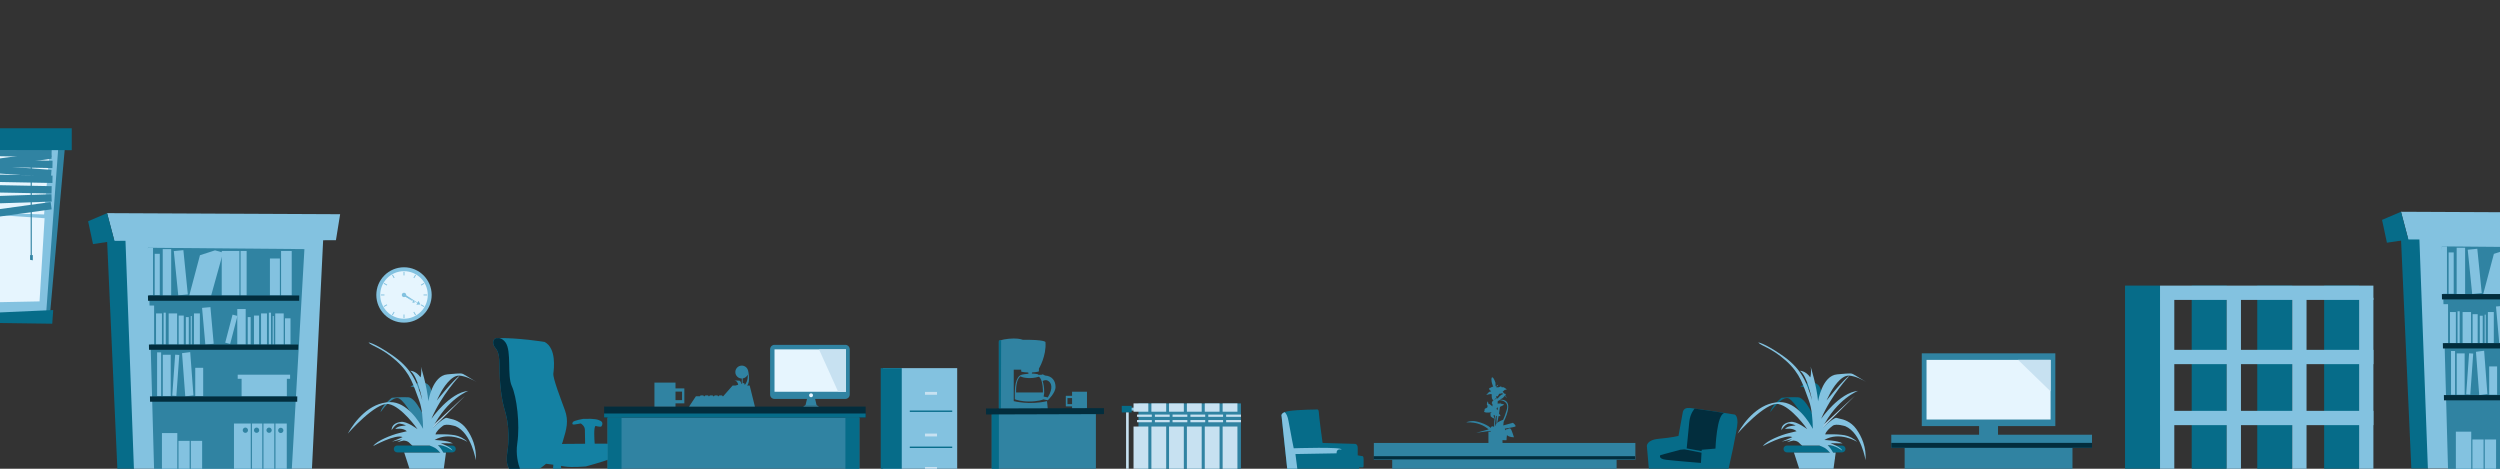 <?xml version="1.0" encoding="UTF-8" standalone="no"?>
<!-- Generator: Adobe Illustrator 17.0.0, SVG Export Plug-In . SVG Version: 6.00 Build 0)  -->

<svg
   xmlns:dc="http://purl.org/dc/elements/1.1/"
   xmlns:cc="http://creativecommons.org/ns#"
   xmlns:rdf="http://www.w3.org/1999/02/22-rdf-syntax-ns#"
   xmlns:svg="http://www.w3.org/2000/svg"
   xmlns="http://www.w3.org/2000/svg"
   xmlns:sodipodi="http://sodipodi.sourceforge.net/DTD/sodipodi-0.dtd"
   xmlns:inkscape="http://www.inkscape.org/namespaces/inkscape"
   version="1.1"
   x="0px"
   y="0px"
   width="800"
   height="150"
   viewBox="0 0 800 150"
   enable-background="new 0 0 1415.558 150"
   xml:space="preserve"
   id="svg2"
   inkscape:version="0.48.4 r9939"
   sodipodi:docname="general_background.svg"><rect x="0" y="0" width="800" height="150" fill="#333333" stroke="none"/><defs
     id="defs171" /><sodipodi:namedview
     pagecolor="#ffffff"
     bordercolor="#666666"
     borderopacity="1"
     objecttolerance="10"
     gridtolerance="10"
     guidetolerance="10"
     inkscape:pageopacity="0"
     inkscape:pageshadow="2"
     inkscape:window-width="1280"
     inkscape:window-height="748"
     id="namedview169"
     showgrid="false"
     inkscape:zoom="0.94944893"
     inkscape:cx="469.01455"
     inkscape:cy="145.16229"
     inkscape:window-x="0"
     inkscape:window-y="0"
     inkscape:window-maximized="1"
     inkscape:current-layer="g35904" /><g
     id="g3531"
     transform="matrix(1.014,0,0,1.014,-42.458,280.749)"><g
       id="Fenêtre-4"><polygon
         id="polygon3217"
         points="33.845,9.378 27.37,81.807 24.976,81.628 30.005,9.581 "
         style="fill:#81c1e0" /><polygon
         id="polygon3219"
         points="0.087,82.671 0.087,8.088 30.937,9.627 25.657,81.807 "
         style="fill:#cbe9fc" /><polygon
         id="polygon3221"
         points="0.651,37.939 1.215,11.11 27.089,12.35 24.762,38.671 "
         style="fill:#ffffff" /><polygon
         id="polygon3223"
         points="0.771,77.01 0.771,38.671 24.976,40.316 22.78,76.572 "
         style="fill:#ffffff" /><polygon
         id="polygon3225"
         points="0.771,76.595 1.215,9.378 0.087,9.378 0.087,77.523 "
         style="fill:#eaf1f5" /><polygon
         id="polygon3227"
         points="28.311,86.307 0.087,85.92 0.087,81.628 28.739,80.346 "
         style="fill:#81c1e0" /><rect
         id="rect3229"
         height="43.691"
         width="0.5"
         y="12.678"
         x="18.903"
         style="fill:#81c1e0" /><polygon
         id="polygon3231"
         points="0.087,30.776 0.087,33.989 28.082,33.06 27.975,29.85 "
         style="fill:#81c1e0" /><polygon
         id="polygon3233"
         points="0.087,25.809 0.087,29.021 28.006,29.547 28.067,26.337 "
         style="fill:#81c1e0" /><polygon
         id="polygon3235"
         points="0.087,9.965 0.087,13.177 28.006,13.704 28.067,10.493 "
         style="fill:#81c1e0" /><polygon
         id="polygon3237"
         points="0.087,21.208 0.087,24.42 28.392,24.953 28.452,21.743 "
         style="fill:#81c1e0" /><polygon
         id="polygon3239"
         points="0.087,14.708 0.087,17.92 28.392,18.453 28.452,15.243 "
         style="fill:#81c1e0" /><polygon
         id="polygon3241"
         points="19.844,58.664 18.647,58.45 18.647,56.369 19.844,56.369 "
         style="fill:#81c1e0" /><polygon
         id="polygon3243"
         points="0.087,37.074 0.087,40.316 28.06,36.443 27.62,33.262 "
         style="fill:#81c1e0" /><polygon
         id="polygon3245"
         points="0.09,14.993 0.09,18.235 28.064,14.362 27.623,11.181 "
         style="fill:#81c1e0" /><polygon
         id="polygon3247"
         points="36.82,10.65 36.82,1.103 0.09,1.103 0.087,10.554 "
         style="fill:#81c1e0" /><polygon
         id="polygon3249"
         points="27.768,22.434 27.997,19.23 0.087,17.231 0.087,20.45 "
         style="fill:#81c1e0" /></g><g
       id="Cadre"><path
         id="path3252"
         d="m 970.966,99.217 v 31.719 h 58.23 V 99.217 h -58.23 z m 56.64,28.659 h -55.05 v -25.6 h 55.05 v 25.6 z"
         inkscape:connector-curvature="0"
         style="fill:#81c1e0" /><rect
         id="rect3254"
         height="13.221"
         width="73.167"
         y="136.86"
         x="963.497"
         style="fill:#81c1e0" /><rect
         id="rect3256"
         height="5.717"
         width="87.5"
         y="134.699"
         x="957.676"
         style="fill:#81c1e0" /><rect
         id="rect3258"
         height="6.365"
         width="8.25"
         y="129.786"
         x="995.956"
         style="fill:#81c1e0" /><polygon
         id="polygon3260"
         points="1027.61,117.743 1027.61,102.252 1015.593,102.252 "
         style="fill:#cbe9fc" /></g><g
       id="Radiateur"><g
         id="g3263"><rect
           id="rect3265"
           height="1.278"
           width="4.443"
           y="122.913"
           x="627.488"
           style="fill:#81c1e0" /><rect
           id="rect3267"
           height="2.861"
           width="4.3"
           y="122.122"
           x="624.192"
           style="fill:#81c1e0" /><rect
           id="rect3269"
           height="29.043"
           width="44.675"
           y="121.037"
           x="631.466"
           style="fill:#81c1e0" /><rect
           id="rect3271"
           height="18.938"
           width="6.45"
           y="131.143"
           x="629.316"
           style="fill:#cbe9fc" /><rect
           id="rect3273"
           height="18.938"
           width="6.45"
           y="131.143"
           x="637.104"
           style="fill:#cbe9fc" /><rect
           id="rect3275"
           height="18.938"
           width="6.45"
           y="131.143"
           x="644.797"
           style="fill:#cbe9fc" /><rect
           id="rect3277"
           height="18.938"
           width="6.45"
           y="131.143"
           x="652.585"
           style="fill:#cbe9fc" /><rect
           id="rect3279"
           height="18.938"
           width="6.45"
           y="131.143"
           x="660.374"
           style="fill:#cbe9fc" /><rect
           id="rect3281"
           height="18.938"
           width="6.45"
           y="131.143"
           x="668.162"
           style="fill:#cbe9fc" /><rect
           id="rect3283"
           height="3.632"
           width="6.45"
           y="121.037"
           x="629.316"
           style="fill:#cbe9fc" /><rect
           id="rect3285"
           height="3.632"
           width="6.45"
           y="121.037"
           x="637.104"
           style="fill:#cbe9fc" /><rect
           id="rect3287"
           height="3.632"
           width="6.45"
           y="121.037"
           x="644.797"
           style="fill:#cbe9fc" /><rect
           id="rect3289"
           height="3.632"
           width="6.45"
           y="121.037"
           x="652.585"
           style="fill:#cbe9fc" /><rect
           id="rect3291"
           height="3.632"
           width="6.45"
           y="121.037"
           x="660.374"
           style="fill:#cbe9fc" /><rect
           id="rect3293"
           height="3.632"
           width="6.45"
           y="121.037"
           x="668.162"
           style="fill:#cbe9fc" /><rect
           id="rect3295"
           height="0.98"
           width="6.45"
           y="125.923"
           x="630.845"
           style="fill:#cbe9fc" /><rect
           id="rect3297"
           height="0.98"
           width="6.45"
           y="125.923"
           x="638.633"
           style="fill:#cbe9fc" /><rect
           id="rect3299"
           height="0.98"
           width="6.45"
           y="125.923"
           x="646.326"
           style="fill:#cbe9fc" /><rect
           id="rect3301"
           height="0.98"
           width="6.45"
           y="125.923"
           x="654.114"
           style="fill:#cbe9fc" /><rect
           id="rect3303"
           height="0.98"
           width="6.45"
           y="125.923"
           x="661.903"
           style="fill:#cbe9fc" /><rect
           id="rect3305"
           height="0.98"
           width="6.45"
           y="125.923"
           x="669.691"
           style="fill:#cbe9fc" /><rect
           id="rect3307"
           height="0.98"
           width="6.45"
           y="128.288"
           x="630.845"
           style="fill:#cbe9fc" /><rect
           id="rect3309"
           height="0.98"
           width="6.45"
           y="128.288"
           x="638.633"
           style="fill:#cbe9fc" /><rect
           id="rect3311"
           height="0.98"
           width="6.45"
           y="128.288"
           x="646.326"
           style="fill:#cbe9fc" /><rect
           id="rect3313"
           height="0.98"
           width="6.45"
           y="128.288"
           x="654.114"
           style="fill:#cbe9fc" /><rect
           id="rect3315"
           height="0.98"
           width="6.45"
           y="128.288"
           x="661.903"
           style="fill:#cbe9fc" /><rect
           id="rect3317"
           height="0.98"
           width="6.45"
           y="128.288"
           x="669.691"
           style="fill:#cbe9fc" /><rect
           id="rect3319"
           height="25.098"
           width="1.147"
           y="124.983"
           x="626.067"
           style="fill:#cbe9fc" /></g></g><g
       id="Plante-6"><path
         id="path3322"
         d="m 193.334,131.546 15.003,-13.862 -14.403,14.463 c 0,-0.001 -0.78,1.199 -0.6,-0.601 z"
         inkscape:connector-curvature="0"
         style="fill:#81c1e0" /><path
         id="path3324"
         d="m 193.815,116.579 c 0,0 -0.504,-8.126 -9.331,-2.886 0,0 6.473,0.588 6.837,5.604 0.364,5.015 0.925,3.642 2.494,-2.718 z"
         inkscape:connector-curvature="0"
         style="fill:#81c1e0" /><path
         id="path3326"
         d="m 190.76,127.787 c 0,0 -3.727,-9.246 -7.257,-9.415 -3.53,-0.168 -7.145,0.224 -7.145,0.224 0,0 -4.427,3.446 -4.903,6.276 0,0 5.184,-7.565 8.126,-5.94 2.942,1.625 7.145,9.975 7.145,9.975 0,0 2.578,5.408 2.718,5.464 0.14,0.056 3.054,1.373 2.83,-1.709 -0.225,-3.082 -1.514,-4.875 -1.514,-4.875 z"
         inkscape:connector-curvature="0"
         style="fill:#81c1e0" /><polygon
         id="polygon3328"
         points="198.953,150 199.977,142.41 181.743,142.41 184.213,150 "
         style="fill:#81c1e0" /><path
         id="path3330"
         d="m 202.735,139.408 h -24.012 c -0.829,0 -1.501,0.672 -1.501,1.501 0,0.829 0.672,1.501 1.501,1.501 h 24.012 c 0.829,0 1.501,-0.672 1.501,-1.501 0,-0.829 -0.672,-1.501 -1.501,-1.501 z"
         inkscape:connector-curvature="0"
         style="fill:#81c1e0" /><path
         id="path3332"
         d="m 201.744,127.717 c -1.429,-0.252 -1.345,-0.883 -3.194,0.42 -1.849,1.303 -4.399,3.601 -4.399,3.601 6.332,-12.721 15.579,-16.167 15.579,-16.167 -8.238,0.785 -16.111,12.189 -16.111,12.189 4.483,-10.535 12.245,-18.619 12.245,-18.619 -1.681,0.42 -9.919,10.675 -9.919,10.675 0,0 0,0 1.303,-2.648 1.303,-2.648 4.959,-8.448 8.532,-8.238 2.856,0.168 6.246,2.026 7.492,2.766 -0.928,-0.567 -2.985,-1.82 -4.592,-2.766 -2.143,-1.261 -1.471,-1.093 -8.07,-0.546 -6.599,0.546 -8.322,11.726 -8.322,11.726 -0.63,-6.851 -3.236,-15.047 -3.236,-15.047 0.462,2.648 -0.168,4.623 -0.168,4.623 -2.143,-2.984 -4.497,-2.858 -4.497,-2.858 3.362,2.27 5.254,12.861 5.254,12.861 -2.522,-9.204 -5.576,-14.542 -13.337,-19.838 -7.761,-5.296 -10.115,-5.38 -10.115,-5.38 1.177,1.513 5.716,2.27 12.104,7.986 6.388,5.716 7.481,10.76 10.003,17.4 1.267,3.338 1.643,8.246 1.703,12.304 -1.597,-2.948 -7.042,-11.849 -14.48,-11.674 -8.91,0.21 -15.257,8.154 -18.367,13.744 0,0 12.188,-13.912 17.82,-12.903 5.632,1.009 12.609,10.97 12.609,10.97 0,0 -4.623,-3.572 -7.271,-3.194 -2.648,0.378 -4.035,1.597 -4.035,3.615 0,0 1.849,-3.152 3.657,-2.858 1.807,0.294 2.606,0.841 2.606,0.841 0,0 -3.825,0.042 -4.623,1.513 0,0 3.236,-0.714 5.001,0.967 0,0 0.042,0 -3.32,0.799 -3.362,0.799 -9.877,3.362 -11.348,5.674 0,0 9.793,-5.38 12.819,-3.909 l -4.665,1.975 4.539,-1.051 -2.228,1.261 2.732,-0.672 c 0,0 1.723,-0.084 2.816,1.219 0.264,0.314 0.65,0.641 1.108,0.932 h 7.451 c 0,0 2.198,0.73 3.129,1.592 10e-4,10e-4 0.002,0.003 0.004,0.004 1.713,1.283 3.523,4.534 3.523,4.534 0.42,-2.858 -2.984,-6.262 -2.984,-6.262 3.152,-0.21 6.304,2.354 6.304,2.354 -0.378,-1.513 -5.128,-3.236 -5.128,-3.236 l 5.296,0.084 c -2.228,-1.345 -7.944,-1.471 -7.944,-1.471 6.557,-3.951 14.248,0.757 14.248,0.757 0,0 -1.261,-1.513 -4.161,-2.522 -2.9,-1.009 -9.709,-0.672 -9.709,-0.672 0.294,-1.261 1.807,-2.69 3.278,-3.783 1.471,-1.093 5.506,0.21 5.506,0.21 6.935,3.026 8.793,14.817 8.793,14.817 0.42,-5.632 -1.648,-10.32 -4.044,-13.64 -2.395,-3.324 -5.758,-4.207 -7.187,-4.459 z"
         inkscape:connector-curvature="0"
         style="fill:#81c1e0" /><path
         id="path3334"
         d="m 926.595,131.546 15.003,-13.862 -14.403,14.463 c 0,-0.001 -0.78,1.199 -0.6,-0.601 z"
         inkscape:connector-curvature="0"
         style="fill:#81c1e0" /><path
         id="path3336"
         d="m 927.076,116.579 c 0,0 -0.504,-8.126 -9.331,-2.886 0,0 6.473,0.588 6.837,5.604 0.364,5.016 0.925,3.642 2.494,-2.718 z"
         inkscape:connector-curvature="0"
         style="fill:#81c1e0" /><path
         id="path3338"
         d="m 924.022,127.787 c 0,0 -3.727,-9.246 -7.257,-9.415 -3.53,-0.168 -7.145,0.224 -7.145,0.224 0,0 -4.427,3.446 -4.903,6.276 0,0 5.184,-7.565 8.126,-5.94 2.942,1.625 7.145,9.975 7.145,9.975 0,0 2.578,5.408 2.718,5.464 0.14,0.056 3.054,1.373 2.83,-1.709 -0.225,-3.082 -1.514,-4.875 -1.514,-4.875 z"
         inkscape:connector-curvature="0"
         style="fill:#81c1e0" /><polygon
         id="polygon3340"
         points="932.215,150 933.239,142.41 915.005,142.41 917.474,150 "
         style="fill:#81c1e0" /><path
         id="path3342"
         d="m 935.997,139.408 h -24.012 c -0.829,0 -1.501,0.672 -1.501,1.501 0,0.829 0.672,1.501 1.501,1.501 h 24.012 c 0.829,0 1.501,-0.672 1.501,-1.501 0,-0.829 -0.673,-1.501 -1.501,-1.501 z"
         inkscape:connector-curvature="0"
         style="fill:#81c1e0" /><path
         id="path3344"
         d="m 935.005,127.717 c -1.429,-0.252 -1.345,-0.883 -3.194,0.42 -1.849,1.303 -4.399,3.601 -4.399,3.601 6.332,-12.721 15.579,-16.167 15.579,-16.167 -8.238,0.785 -16.111,12.189 -16.111,12.189 4.483,-10.535 12.245,-18.619 12.245,-18.619 -1.681,0.42 -9.919,10.675 -9.919,10.675 0,0 0,0 1.303,-2.648 1.303,-2.648 4.959,-8.448 8.532,-8.238 2.856,0.168 6.246,2.026 7.492,2.766 -0.928,-0.567 -2.985,-1.82 -4.592,-2.766 -2.143,-1.261 -1.471,-1.093 -8.07,-0.546 -6.599,0.546 -8.322,11.726 -8.322,11.726 -0.63,-6.851 -3.236,-15.047 -3.236,-15.047 0.462,2.648 -0.168,4.623 -0.168,4.623 -2.143,-2.984 -4.497,-2.858 -4.497,-2.858 3.362,2.27 5.254,12.861 5.254,12.861 -2.522,-9.204 -5.576,-14.542 -13.337,-19.838 -7.761,-5.296 -10.115,-5.38 -10.115,-5.38 1.177,1.513 5.716,2.27 12.104,7.986 6.388,5.716 7.481,10.76 10.003,17.4 1.267,3.338 1.643,8.246 1.703,12.304 -1.597,-2.948 -7.042,-11.849 -14.48,-11.674 -8.91,0.21 -15.257,8.154 -18.367,13.744 0,0 12.188,-13.912 17.82,-12.903 5.632,1.009 12.609,10.97 12.609,10.97 0,0 -4.623,-3.572 -7.271,-3.194 -2.648,0.378 -4.035,1.597 -4.035,3.615 0,0 1.849,-3.152 3.657,-2.858 1.808,0.294 2.606,0.841 2.606,0.841 0,0 -3.825,0.042 -4.623,1.513 0,0 3.236,-0.714 5.001,0.967 0,0 0.042,0 -3.32,0.799 -3.362,0.799 -9.877,3.362 -11.348,5.674 0,0 9.793,-5.38 12.819,-3.909 l -4.665,1.975 4.539,-1.051 -2.228,1.261 2.732,-0.672 c 0,0 1.723,-0.084 2.816,1.219 0.264,0.314 0.65,0.641 1.108,0.932 h 7.451 c 0,0 2.198,0.73 3.129,1.592 10e-4,10e-4 0.002,0.003 0.004,0.004 1.713,1.283 3.523,4.534 3.523,4.534 0.42,-2.858 -2.984,-6.262 -2.984,-6.262 3.152,-0.21 6.304,2.354 6.304,2.354 -0.378,-1.513 -5.128,-3.236 -5.128,-3.236 l 5.296,0.084 c -2.227,-1.345 -7.943,-1.471 -7.943,-1.471 6.557,-3.951 14.248,0.757 14.248,0.757 0,0 -1.261,-1.513 -4.161,-2.522 -2.9,-1.009 -9.709,-0.672 -9.709,-0.672 0.294,-1.261 1.807,-2.69 3.278,-3.783 1.471,-1.093 5.506,0.21 5.506,0.21 6.935,3.026 8.793,14.817 8.793,14.817 0.42,-5.632 -1.648,-10.32 -4.044,-13.64 -2.396,-3.324 -5.759,-4.207 -7.188,-4.459 z"
         inkscape:connector-curvature="0"
         style="fill:#81c1e0" /></g><g
       id="Étagère-4"><polygon
         id="polygon3347"
         points="94.576,46.86 82.14,49.897 86.646,150.02 94.001,150.02 "
         style="fill:#cbe9fc" /><polygon
         id="polygon3349"
         points="82.14,38.096 73.874,41.639 76.004,51.589 85.338,50.18 "
         style="fill:#cbe9fc" /><polygon
         id="polygon3351"
         points="176.338,49.913 181.915,49.897 183.743,38.566 82.14,38.096 85.338,50.18 90.163,50.166 93.86,150.02 101.169,150.02 101.169,149.997 164.689,149.997 164.689,150.02 171.434,150.02 "
         style="fill:#81c1e0" /></g><g
       id="Casier-25"><polygon
         id="polygon3354"
         points="47.599,150 60.844,150 59.106,76.268 47.599,80.993 "
         style="fill:#cbe9fc" /><polygon
         id="polygon3356"
         points="59.106,76.268 88.358,75.771 87.68,150 59.073,150 "
         style="fill:#81c1e0" /></g><g
       id="Horloge-4"><g
         id="g3359"><circle
           id="circle3361"
           r="12.067"
           cy="73.768"
           cx="197.278"
           sodipodi:cx="197.278"
           sodipodi:cy="73.767998"
           sodipodi:rx="12.067"
           sodipodi:ry="12.067"
           style="fill:#81c1e0"
           d="m 209.345,73.768 c 0,6.664 -5.403,12.067 -12.067,12.067 -6.664,0 -12.067,-5.403 -12.067,-12.067 0,-6.664 5.403,-12.067 12.067,-12.067 6.664,0 12.067,5.403 12.067,12.067 z" /><circle
           id="circle3363"
           r="10.371"
           cy="73.768"
           cx="197.278"
           sodipodi:cx="197.278"
           sodipodi:cy="73.767998"
           sodipodi:rx="10.371"
           sodipodi:ry="10.371"
           style="fill:#ffffff"
           d="m 207.649,73.768 c 0,5.728 -4.643,10.371 -10.371,10.371 -5.728,0 -10.371,-4.643 -10.371,-10.371 0,-5.728 4.643,-10.371 10.371,-10.371 5.728,0 10.371,4.643 10.371,10.371 z" /><circle
           id="circle3365"
           r="0.954"
           cy="73.768"
           cx="197.278"
           sodipodi:cx="197.278"
           sodipodi:cy="73.767998"
           sodipodi:rx="0.954"
           sodipodi:ry="0.954"
           style="fill:#81c1e0"
           d="m 198.232,73.768 c 0,0.527 -0.427,0.954 -0.954,0.954 -0.527,0 -0.954,-0.427 -0.954,-0.954 0,-0.527 0.427,-0.954 0.954,-0.954 0.527,0 0.954,0.427 0.954,0.954 z" /><polygon
           id="polygon3367"
           points="197.707,73.574 204.314,77.873 197.32,74.237 "
           style="fill:#81c1e0" /><polygon
           id="polygon3369"
           points="203.625,76.358 204.431,77.941 202.655,78.02 "
           style="fill:#81c1e0" /><polygon
           id="polygon3371"
           points="198.046,74.029 201.887,77.109 197.765,74.417 "
           style="fill:#81c1e0" /><polygon
           id="polygon3373"
           points="201.553,76.125 201.956,77.159 200.848,77.098 "
           style="fill:#81c1e0" /><rect
           id="rect3375"
           height="1.568"
           width="0.409"
           y="63.685"
           x="197.074"
           style="fill:#81c1e0" /><rect
           id="rect3377"
           height="0.409"
           width="1.568"
           y="73.564"
           x="205.794"
           style="fill:#81c1e0" /><rect
           id="rect3379"
           height="1.568"
           width="0.409"
           transform="matrix(0.5,0.866,-0.866,0.5,162.561,-143.27)"
           y="68.336"
           x="205.128"
           style="fill:#81c1e0" /><rect
           id="rect3381"
           height="1.568"
           width="0.409"
           transform="matrix(0.866,0.5,-0.5,0.866,59.953,-92.198)"
           y="64.932"
           x="201.725"
           style="fill:#81c1e0" /><rect
           id="rect3383"
           height="1.568"
           width="0.409"
           y="82.283"
           x="197.074"
           style="fill:#81c1e0" /><rect
           id="rect3385"
           height="0.409"
           width="1.568"
           y="73.564"
           x="187.195"
           style="fill:#81c1e0" /><rect
           id="rect3387"
           height="1.568"
           width="0.409"
           transform="matrix(-0.5,-0.866,0.866,-0.5,215.893,281.502)"
           y="77.633"
           x="189.02"
           style="fill:#81c1e0" /><rect
           id="rect3389"
           height="1.568"
           width="0.409"
           transform="matrix(-0.866,-0.5,0.5,-0.866,318.493,249.025)"
           y="81.036"
           x="192.422"
           style="fill:#81c1e0" /><rect
           id="rect3391"
           height="1.568"
           width="0.409"
           transform="matrix(-0.866,0.5,-0.5,-0.866,417.716,51.755)"
           y="81.038"
           x="201.722"
           style="fill:#81c1e0" /><rect
           id="rect3393"
           height="1.568"
           width="0.409"
           transform="matrix(-0.5,0.866,-0.866,-0.5,375.945,-60.147)"
           y="77.636"
           x="205.126"
           style="fill:#81c1e0" /><rect
           id="rect3395"
           height="1.568"
           width="0.409"
           transform="matrix(0.866,-0.5,0.5,0.866,-7.056,105.086)"
           y="64.93"
           x="192.426"
           style="fill:#81c1e0" /><rect
           id="rect3397"
           height="1.568"
           width="0.409"
           transform="matrix(0.5,-0.866,0.866,0.5,34.723,198.393)"
           y="68.333"
           x="189.022"
           style="fill:#81c1e0" /></g></g><g
       id="Siège-7"><path
         id="path3400"
         d="m 273.982,140.222 c -0.142,-1.775 -4.921,-1.628 -4.921,-1.628 0,0 -1.8,0.007 -4.252,0.019 -0.166,-2.005 -0.478,-6.894 0.32,-7.755 1.282,0.335 2.401,0.512 2.64,0.17 0.445,-0.635 0.722,-1.808 -0.438,-2.381 -1.159,-0.574 -2.34,-1.047 -7.623,-0.844 0,0 -4.076,0.726 -4.422,1.382 -0.346,0.656 -0.354,1.077 0.438,1.096 0.434,0.01 1.671,-0.306 3.017,-0.489 0.49,0.304 1.734,1.221 1.792,2.727 0.057,1.477 0.086,4.776 0.096,6.117 -3.895,0.022 -7.9,0.049 -8.994,0.073 -0.43,0.01 -0.789,0.02 -1.113,0.036 0.104,-0.26 0.2,-0.521 0.281,-0.782 1.846,-6.005 2.708,-9.302 0.993,-14.032 -1.715,-4.731 -5.28,-13.84 -5.014,-15.928 0.266,-2.087 1.409,-10.933 -3.793,-13.749 0,0 -11.742,-1.939 -21.049,-1.66 l -0.001,-10e-4 c -0.059,0.002 -0.119,0.003 -0.178,0.005 0,0 -0.525,0.177 -0.882,0.723 -0.277,0.425 -0.452,1.074 -0.199,2.038 0.579,2.203 2.626,1.432 2.625,9.097 -0.001,7.665 0.868,14.851 2.281,19.445 0.353,1.148 0.671,2.425 0.932,3.804 0.065,0.345 0.127,0.696 0.185,1.053 0.287,1.773 0.476,3.694 0.529,5.715 0,0.02 0.001,0.039 0.002,0.058 0.06,2.441 -0.082,5.026 -0.498,7.671 -0.096,0.607 -0.163,1.171 -0.205,1.694 -0.042,0.524 -0.059,1.007 -0.056,1.453 0.006,0.669 0.058,1.255 0.146,1.767 0.029,0.171 0.062,0.333 0.098,0.488 0.073,0.309 0.158,0.587 0.254,0.837 0.287,0.749 0.66,1.242 1.016,1.56 h 2.116 7.952 c 1.192,-0.079 2.053,-0.141 2.175,-0.159 0.177,-0.027 1.61,-0.974 3.382,-2.483 1.072,0.127 2.141,0.271 3.175,0.42 L 246.582,150 h 3.634 l -0.077,-1.707 c 0.596,0.096 1.163,0.188 1.688,0.274 3.135,0.51 9.195,-0.057 9.195,-0.057 0,0 7.817,-2.155 10.189,-3.137 2.373,-0.981 2.709,-1.884 2.709,-1.884 0,0 0.204,-1.492 0.062,-3.267 z"
         inkscape:connector-curvature="0"
         style="fill:#81c1e0" /><path
         id="path3402"
         d="m 231.051,138.502 c 1.25,-8.5 -0.25,-20.375 -2.375,-25.005 -2.125,-4.63 0,-15.12 -2.75,-19.025 -0.775,-1.1 -1.728,-1.655 -2.698,-1.903 -0.433,0.004 -0.864,0.01 -1.289,0.023 l -0.001,-0.001 c -0.059,0.002 -0.119,0.003 -0.178,0.005 0,0 -0.525,0.177 -0.882,0.723 -0.277,0.425 -0.452,1.074 -0.199,2.038 0.579,2.203 2.626,1.432 2.625,9.097 -0.001,7.665 0.868,14.851 2.281,19.445 0.353,1.148 0.671,2.425 0.932,3.804 0.065,0.345 0.127,0.696 0.185,1.053 0.287,1.773 0.476,3.694 0.529,5.715 0,0.02 0.001,0.039 0.002,0.058 0.06,2.441 -0.082,5.026 -0.498,7.671 -0.096,0.607 -0.162,1.17 -0.205,1.694 -0.042,0.524 -0.059,1.007 -0.056,1.453 0.006,0.669 0.058,1.255 0.146,1.767 0.029,0.171 0.062,0.333 0.098,0.488 0.073,0.309 0.159,0.587 0.254,0.837 0.287,0.749 0.66,1.242 1.017,1.56 h 2.116 2.27 c -1.024,-2.715 -2.015,-6.797 -1.324,-11.497 z"
         inkscape:connector-curvature="0"
         style="fill:#cbe9fc" /><path
         id="path3404"
         d="m 891.355,125.901 c 0,0 -14.497,-2.265 -19.004,-2.809 -0.101,-0.012 -0.196,-0.021 -0.291,-0.03 -0.112,-0.003 -0.236,-0.013 -0.365,-0.027 -0.383,-0.021 -0.72,-0.015 -1.016,0.014 -1.501,0.248 -1.839,1.538 -1.839,1.538 l -1.948,10.656 c 0,0 -2.899,0.715 -8.517,1.227 -5.617,0.512 -5.255,3.279 -5.255,3.279 L 854.027,150 h 34.61 c 0,0 3.986,-17.485 3.986,-20.67 0,-3.185 -1.268,-3.429 -1.268,-3.429 z"
         inkscape:connector-curvature="0"
         style="fill:#81c1e0" /></g><g
       id="Meuble_1_-7"><rect
         id="rect3407"
         height="25.538"
         width="109.735"
         y="124.462"
         x="270.441"
         style="fill:#81c1e0" /><rect
         id="rect3409"
         height="4.747"
         width="114.015"
         y="122.426"
         x="268.912"
         style="fill:#81c1e0" /><polygon
         id="polygon3411"
         points="350.751,150 373.191,127.173 380.176,127.173 380.176,150 "
         style="fill:#cbe9fc" /><rect
         id="rect3413"
         height="10.555"
         width="97.831"
         y="139.476"
         x="742.092"
         style="fill:#81c1e0" /><rect
         id="rect3415"
         height="7.338"
         width="114.015"
         y="138.289"
         x="734.086"
         style="fill:#81c1e0" /><path
         id="path3417"
         d="m 729.614,148.189 c 0,0 0,-1.75 0,-2.938 0,-1.188 -0.438,-1.188 -0.438,-1.188 l -2.125,-0.375 c 0,0 0,-1.313 0,-3.188 0,-1.875 -1.25,-1.813 -1.25,-1.813 l -14.063,-0.401 c 0,0 -1.625,-11.849 -1.625,-13.224 0,-1.375 -0.625,-1.375 -0.625,-1.375 0,0 -8.438,0.063 -12.438,0.688 -4,0.625 -3.188,2.313 -3.188,2.313 l 2.5,23.311 31.375,0.031 -0.063,-1.091 h 1.813 c 0,0 0.099,-0.055 0.12,-0.671 0.011,-0.046 0.007,-0.079 0.007,-0.079 z"
         inkscape:connector-curvature="0"
         style="fill:#81c1e0" /><path
         id="path3419"
         d="M 782.926,138.289"
         inkscape:connector-curvature="0"
         style="fill:#81c1e0" /><g
         id="g3421"><path
           id="path3423"
           d="m 788.663,119.821 -0.554,0.157 c 0.02,0.431 -0.032,0.975 -0.167,1.091 0,0 0.434,0.022 0.949,0.064 0.117,-0.183 0.244,-0.341 0.382,-0.458 0,0 -0.018,0.179 -0.051,0.488 0.557,0.054 1.122,0.131 1.298,0.231 0.38,0.217 0.38,0.217 0.38,0.217 0,0 -1.205,0.728 -1.839,0.943 -0.103,0.838 -0.241,1.875 -0.409,2.944 0.325,0.361 0.655,0.79 0.62,0.998 -0.02,0.12 -0.359,0.144 -0.804,0.11 -0.187,1.061 -0.401,2.092 -0.638,2.927 0.836,-0.659 2.194,-1.2 2.634,-1.365 0.5,-1.122 1.052,-2.56 1.553,-4.318 0.962,-3.378 -1.588,-4.104 -3.183,-4.239 -0.112,0.123 -0.171,0.21 -0.171,0.21 z"
           inkscape:connector-curvature="0"
           style="fill:none" /><path
           id="path3425"
           d="m 788.241,122.764 c -0.216,0.099 -0.439,0.228 -0.605,0.332 -0.009,0.138 -0.018,0.275 -0.028,0.411 0.12,0.137 0.259,0.324 0.36,0.543 0.076,-0.45 0.167,-0.883 0.273,-1.286 z"
           inkscape:connector-curvature="0"
           style="fill:none" /><path
           id="path3427"
           d="m 787.53,117.884 c -0.039,0.014 -0.071,0.057 -0.102,0.111 0.023,0.3 0.065,0.629 0.132,0.987 0.259,-0.101 0.479,-0.167 0.606,-0.175 0.377,-0.539 1.214,-1.554 2.328,-1.852 -0.14,-0.053 -0.274,-0.117 -0.346,-0.21 -0.176,-0.231 -0.217,-0.149 -0.543,-0.027 -0.326,0.122 -0.339,0.122 -0.611,0.081 -0.271,-0.041 -0.434,0.353 -0.76,0.926 -0.324,0.572 -0.514,0.091 -0.704,0.159 z"
           inkscape:connector-curvature="0"
           style="fill:none" /><path
           id="path3429"
           d="m 786.903,130.855 c 0,0 0.08,-0.102 0.221,-0.173 -0.009,-0.117 0.011,-0.254 0.08,-0.424 0.065,-0.158 0.185,-0.315 0.336,-0.467 0.004,-0.708 0.029,-1.939 0.135,-3.284 -0.117,-0.02 -0.232,-0.042 -0.345,-0.066 -0.051,0.449 -0.087,0.724 -0.087,0.724 0,0 -0.307,1.609 -0.34,3.69 z"
           inkscape:connector-curvature="0"
           style="fill:none" /><path
           id="path3431"
           d="m 787.163,118.698 c -0.024,0.047 -0.05,0.091 -0.08,0.123 -0.11,0.118 -0.285,0.45 -0.513,0.642 0.204,-0.119 0.425,-0.233 0.64,-0.331 -0.014,-0.111 -0.031,-0.259 -0.047,-0.434 z"
           inkscape:connector-curvature="0"
           style="fill:none" /><path
           id="path3433"
           d="m 788.106,113.535 -0.018,0.088 c 0.001,0 0.015,-0.043 0.018,-0.088 z"
           inkscape:connector-curvature="0"
           style="fill:#81c1e0" /><path
           id="path3435"
           d="m 794.728,129.505 -4.194,1.143 c 0.053,-0.276 -0.031,-0.364 0.074,-0.751 0.05,-0.185 0.063,-0.481 0.059,-0.778 1.81,-3.69 4.102,-10.015 -1.639,-9.692 0.194,-0.169 0.459,-0.352 0.8,-0.461 0.471,-0.152 1.081,-0.893 1.478,-1.434 0.071,0.126 0.308,0.746 0.308,0.746 0,0 0.516,0.421 0.38,0.176 -0.136,-0.244 -0.176,-0.197 -0.448,-0.73 -0.056,-0.11 -0.109,-0.211 -0.159,-0.305 0.196,-0.274 0.324,-0.476 0.324,-0.476 -0.215,-0.055 -0.425,-0.076 -0.627,-0.073 -0.016,-0.027 -0.026,-0.045 -0.026,-0.045 l -0.828,-0.855 c 0,0 1.099,-1.031 1.181,-0.936 0.081,0.095 0.434,0.231 0.461,0.149 0.027,-0.081 -0.054,-0.434 -0.054,-0.434 0,0 -1.045,-0.733 -1.113,-0.719 -0.068,0.014 -0.923,0 -0.923,0 0,0 -0.054,-0.488 -0.434,-0.366 -0.38,0.122 -0.733,0.353 -0.733,0.353 l -0.638,-0.014 -0.339,0.285 c 0,0 -0.041,-0.624 0.258,-0.801 0.188,-0.111 0.215,-0.028 0.21,0.048 l 0.061,-0.306 0.109,-0.407 -0.393,0.421 -0.109,-0.231 c 0,0 -0.194,0.828 -0.233,0.882 -0.039,0.054 -0.391,-0.516 -0.391,-0.516 l -0.041,-1.33 c 0,0 -0.719,-2.253 -1.343,-2.348 -0.624,-0.095 -0.434,1.628 -0.176,2.538 0.258,0.909 0.597,1.764 0.597,1.764 0,0 -0.122,-0.299 -0.502,-0.19 -0.38,0.109 -0.556,0.38 -0.556,0.38 0,0 -0.584,0.041 -0.706,0.217 -0.122,0.176 0.014,0.733 0.217,0.882 0.203,0.149 0.665,0.326 0.543,0.556 0,0 -0.611,-0.068 -1.072,0.421 -0.461,0.489 -1.045,1.126 -1.045,1.126 0,0 2.063,-0.624 2.415,-0.312 0,0 -0.163,1.791 0.407,2.348 0.18,0.176 0.346,0.201 0.494,0.146 -0.292,0.188 -0.519,0.381 -0.584,0.543 -0.217,0.543 -0.353,0.841 -0.353,0.841 l 0.353,0.407 v 1.004 c -0.95,-0.923 -1.873,-1.303 -1.873,-1.303 v -0.543 l -0.299,-0.353 c 0,0 -0.244,1.031 -0.271,1.221 -0.027,0.19 0.271,0.543 0.271,0.543 v 0.76 c 0,0 -0.516,0.543 -0.923,0.577 -0.407,0.034 -0.353,0.889 -0.353,0.889 l -0.217,0.57 c 1.086,0.651 3.311,0.136 3.311,0.136 l -0.57,0.624 c 0,0 0.109,0.461 0.109,1.004 0,0.543 1.71,1.248 1.71,1.248 -0.19,-0.19 -0.407,-1.628 -0.407,-1.628 0.126,0.075 0.352,0.153 0.624,0.225 -0.013,0.08 -0.023,0.154 -0.037,0.236 -0.294,1.774 -0.372,3.344 -0.354,4.624 -0.135,0.029 -0.312,0.011 -0.544,-0.105 -0.552,-0.276 -0.826,0.331 -0.928,0.648 -2.275,-2.027 -6.531,-3.059 -7.893,-3.004 -1.979,0.081 -2.724,0.583 -2.724,0.583 4.722,-0.226 7.841,1.456 9.719,3.064 l -5.461,1.488 c 0,0 2.808,-0.369 6.153,-0.846 0.118,0.118 0.231,0.235 0.335,0.348 h -1.125 v 5.862 h 6.131 v -2.167 c 0.815,0.068 1.749,0.006 1.749,0.006 -0.065,-0.327 0.196,-2.189 0.196,-2.189 1.078,1.013 3.038,0.915 3.038,0.915 0,0 -0.947,-3.169 -1.437,-3.691 -0.49,-0.523 -1.339,0.196 -1.339,0.196 -0.555,-0.196 -0.915,0.457 -0.915,0.457 l -0.051,-0.012 c -0.042,-0.305 -0.136,-0.524 -0.245,-0.68 2.625,-0.427 4.633,-0.816 4.689,-1.013 0.164,-0.578 -1.139,-1.556 -1.139,-1.556 z m -2.711,-5.654 c -0.501,1.758 -1.053,3.196 -1.553,4.318 -0.44,0.165 -1.798,0.706 -2.634,1.365 0.237,-0.835 0.451,-1.866 0.638,-2.927 0.446,0.034 0.784,0.01 0.804,-0.11 0.035,-0.208 -0.296,-0.637 -0.62,-0.998 0.168,-1.069 0.306,-2.106 0.409,-2.944 0.635,-0.215 1.839,-0.943 1.839,-0.943 0,0 0,0 -0.38,-0.217 -0.176,-0.101 -0.741,-0.177 -1.298,-0.231 0.034,-0.309 0.051,-0.488 0.051,-0.488 -0.139,0.117 -0.265,0.275 -0.382,0.458 -0.515,-0.043 -0.949,-0.064 -0.949,-0.064 0.136,-0.116 0.188,-0.661 0.167,-1.091 l 0.554,-0.157 c 0,0 0.058,-0.087 0.171,-0.209 1.596,0.134 4.145,0.86 3.183,4.238 z m -4.381,-0.755 c 0.166,-0.103 0.388,-0.233 0.605,-0.332 -0.106,0.402 -0.197,0.835 -0.274,1.286 -0.101,-0.219 -0.24,-0.406 -0.36,-0.543 0.011,-0.136 0.02,-0.273 0.029,-0.411 z m 0.6,-5.372 c 0.326,-0.573 0.489,-0.967 0.76,-0.926 0.271,0.041 0.285,0.041 0.611,-0.081 0.326,-0.122 0.366,-0.204 0.543,0.027 0.071,0.093 0.206,0.157 0.346,0.21 -1.114,0.298 -1.951,1.313 -2.328,1.852 -0.128,0.009 -0.347,0.074 -0.606,0.175 -0.067,-0.357 -0.11,-0.687 -0.132,-0.987 0.03,-0.054 0.063,-0.097 0.102,-0.111 0.188,-0.067 0.378,0.414 0.704,-0.159 z m -1.154,1.096 c 0.03,-0.032 0.056,-0.075 0.08,-0.123 0.017,0.175 0.034,0.323 0.047,0.433 -0.216,0.098 -0.437,0.212 -0.64,0.331 0.228,-0.191 0.403,-0.523 0.513,-0.641 z m 0.593,7.686 c -0.106,1.345 -0.131,2.576 -0.135,3.284 -0.151,0.153 -0.271,0.309 -0.336,0.467 -0.069,0.169 -0.089,0.307 -0.08,0.424 -0.141,0.072 -0.221,0.173 -0.221,0.173 0.033,-2.08 0.34,-3.69 0.34,-3.69 0,0 0.035,-0.275 0.087,-0.724 0.113,0.024 0.228,0.046 0.345,0.066 z"
           inkscape:connector-curvature="0"
           style="fill:#81c1e0" /></g></g><g
       id="Objets_meuble-23"><polygon
         id="polygon3438"
         points="359.131,121.827 361.544,121.827 360.191,116.11 359.131,116.11 358.07,116.11 356.717,121.827 "
         style="fill:#81c1e0" /><polygon
         id="polygon3440"
         points="359.131,122.448 362.593,122.448 361.544,121.827 359.131,121.827 356.717,121.827 355.669,122.448 "
         style="fill:#81c1e0" /><path
         id="path3442"
         d="m 375.972,97.19 c -0.109,-0.941 -0.9,-1.674 -1.87,-1.674 h -30.935 c -0.97,0 -1.761,0.733 -1.87,1.674 h -0.022 v 20.008 c 0,1.045 0.847,1.892 1.892,1.892 h 30.935 c 1.045,0 1.892,-0.847 1.892,-1.892 V 97.19 h -0.022 z"
         inkscape:connector-curvature="0"
         style="fill:#81c1e0" /><rect
         id="rect3444"
         height="18.479"
         width="31.155"
         y="97.49"
         x="343.199"
         style="fill:#ffffff" /><circle
         id="circle3446"
         r="0.844"
         cy="117.506"
         cx="359.131"
         sodipodi:cx="359.13101"
         sodipodi:cy="117.506"
         sodipodi:rx="0.84399998"
         sodipodi:ry="0.84399998"
         style="fill:#ffffff"
         d="m 359.975,117.506 c 0,0.466 -0.378,0.844 -0.844,0.844 -0.466,0 -0.844,-0.378 -0.844,-0.844 0,-0.466 0.378,-0.844 0.844,-0.844 0.466,0 0.844,0.378 0.844,0.844 z" /><polygon
         id="polygon3448"
         points="362.593,97.49 374.354,97.49 374.354,115.968 370.945,115.968 "
         style="fill:#cbe9fc" /><g
         id="g3450"><path
           id="path3452"
           d="m 330.249,112.992 c 0.483,-0.549 1.452,-1.989 1.276,-4.503 -0.384,0.896 -1.222,1.54 -2.222,1.671 v 2.166 l 0.619,-0.186 0.327,0.852 z"
           inkscape:connector-curvature="0"
           style="fill:none" /><path
           id="path3454"
           d="m 332.366,113.263 h -1.12 c 1.635,-1.709 0.447,-6.461 0.447,-6.461 l -10e-4,0.002 c -0.267,-1.277 -1.398,-2.236 -2.754,-2.236 -1.554,0 -2.815,1.26 -2.815,2.815 0,1.555 1.26,2.815 2.815,2.815 v 2.239 l -0.305,0.092 c 0.131,-0.899 -0.664,-1.388 -0.664,-1.388 l -2.284,-0.117 c 1.3,0.175 1.615,1.483 1.682,1.885 l -1.186,0.356 h -1.254 l -4.113,4.679 h -0.251 l -0.227,-0.375 h -1.206 l -0.326,0.357 -0.016,0.017 h -0.227 l -0.227,-0.375 h -1.206 l -0.326,0.357 -0.016,0.017 h -0.319 l -0.227,-0.375 h -1.206 l -0.326,0.357 -0.016,0.017 h -0.227 l -0.227,-0.375 h -1.206 l -0.326,0.357 -0.016,0.017 h -0.291 l -0.227,-0.375 h -1.206 l -0.326,0.357 -0.016,0.017 h -1.715 l -2.976,4.484 h 5.847 22.859 l -2.273,-9.16 z m -3.063,-3.103 c 1,-0.131 1.838,-0.775 2.222,-1.671 0.176,2.514 -0.792,3.954 -1.276,4.503 l -0.327,-0.853 -0.619,0.186 v -2.165 z"
           inkscape:connector-curvature="0"
           style="fill:#81c1e0" /></g><g
         id="g3456"><rect
           id="rect3458"
           height="3.726"
           width="2.861"
           y="115.902"
           x="300.032"
           style="fill:none" /><path
           id="path3460"
           d="m 302.893,114.505 h -2.861 v -2.528 h -9.181 v 10.449 h 9.181 v -1.401 h 2.861 0.998 v -1.397 -3.726 -1.397 h -0.998 z m 0,5.123 h -2.861 v -3.726 h 2.861 v 3.726 z"
           inkscape:connector-curvature="0"
           style="fill:#81c1e0" /></g></g><g
       id="Meuble_Ikea"><rect
         id="rect3463"
         height="80.321"
         width="15.25"
         y="69.699"
         x="531.849"
         style="fill:#cbe9fc" /><rect
         id="rect3465"
         height="80.321"
         width="15.25"
         y="69.699"
         x="560.433"
         style="fill:#cbe9fc" /><rect
         id="rect3467"
         height="80.321"
         width="15.25"
         y="69.699"
         x="589.583"
         style="fill:#cbe9fc" /><rect
         id="rect3469"
         height="75.02"
         width="6.23"
         y="75"
         x="518.032"
         style="fill:#81c1e0" /><rect
         id="rect3471"
         height="6.23"
         width="93.032"
         y="69.699"
         x="518.032"
         style="fill:#81c1e0" /><rect
         id="rect3473"
         height="6.23"
         width="93.032"
         y="97.699"
         x="518.032"
         style="fill:#81c1e0" /><rect
         id="rect3475"
         height="6.23"
         width="93.032"
         y="124.293"
         x="518.032"
         style="fill:#81c1e0" /><rect
         id="rect3477"
         height="75.02"
         width="6.23"
         y="75"
         x="604.833"
         style="fill:#81c1e0" /><rect
         id="rect3479"
         height="75.02"
         width="6.23"
         y="75"
         x="547.099"
         style="fill:#81c1e0" /><rect
         id="rect3481"
         height="75.02"
         width="6.23"
         y="75"
         x="575.683"
         style="fill:#81c1e0" /><rect
         id="rect3483"
         height="80.321"
         width="15.25"
         y="69.699"
         x="502.782"
         style="fill:#cbe9fc" /></g><g
       id="Casier2"><rect
         id="rect3486"
         height="44.351"
         width="32.333"
         y="105.669"
         x="390.51"
         style="fill:#81c1e0" /><rect
         id="rect3488"
         height="44.351"
         width="9.167"
         y="105.669"
         x="389.51"
         style="fill:#cbe9fc" /><rect
         id="rect3490"
         height="0.605"
         width="18.5"
         y="124.15"
         x="402.176"
         style="fill:#cbe9fc" /><rect
         id="rect3492"
         height="0.605"
         width="18.5"
         y="139.877"
         x="402.176"
         style="fill:#cbe9fc" /><rect
         id="rect3494"
         height="1.24"
         width="5.25"
         y="116.042"
         x="408.801"
         style="fill:#cbe9fc" /><rect
         id="rect3496"
         height="1.24"
         width="5.25"
         y="134.209"
         x="408.801"
         style="fill:#cbe9fc" /><rect
         id="rect3498"
         height="1.24"
         width="5.25"
         y="148.76"
         x="408.801"
         style="fill:#cbe9fc" /></g><g
       id="Machine_à_café"><g
         id="g3501"><rect
           id="rect3503"
           height="2.636"
           width="2.024"
           y="118.729"
           x="470.905"
           style="fill:none" /><path
           id="path3505"
           d="m 470.199,117.74 v 0.989 2.636 0.989 h 0.706 2.024 v 0.991 h 6.497 v -7.394 h -6.497 v 1.789 h -2.024 -0.706 z m 0.706,0.989 h 2.024 v 2.636 h -2.024 v -2.636 z"
           inkscape:connector-curvature="0"
           style="fill:#81c1e0" /></g><rect
         id="rect3507"
         height="24.4"
         width="45.4"
         y="125.6"
         x="437.914"
         style="fill:#81c1e0" /><rect
         id="rect3509"
         height="24.4"
         width="3.1"
         y="125.6"
         x="437.914"
         style="fill:#cbe9fc" /><g
         id="g3511"><g
           id="g3513"><path
             id="path3515"
             d="m 459.232,110.361 -0.14,-0.242 c -0.176,-0.28 -0.379,-0.525 -0.612,-0.726 -3.416,1.103 -7.088,0.514 -8.029,-0.15 -1.914,1.343 -1.969,5.519 -1.922,7.023 h 11.674 c 0.038,-1.199 0.009,-4.094 -0.971,-5.905 z"
             inkscape:connector-curvature="0"
             style="fill:none" /><path
             id="path3517"
             d="m 462.464,111.197 c -0.982,-0.563 -1.942,-0.157 -2.372,0.089 0.389,1.124 0.683,2.712 0.683,4.98 0.013,0.014 0.002,0.221 0,0.25 l -0.238,1.545 1.813,0.379 c 2.585,-4.276 1.436,-6.485 0.114,-7.243 z"
             inkscape:connector-curvature="0"
             style="fill:none" /><path
             id="path3519"
             d="m 461.13,108.886 -1,-0.517 -0.552,0.207 h -1.341 l -0.153,-0.207 c 0,0 -1.233,-0.336 -2.732,-0.331 l 0.17,-0.489 c 2.066,-0.1 2.941,-0.456 2.941,-0.456 v -1.207 c 0,0 3.345,-5.518 2.862,-11.587 0,0 -0.31,-1.104 -9.863,-0.966 0,0 -1.138,-0.586 -3.931,-0.586 -2.793,0 -6.518,0.69 -6.518,1.241 V 123.3 l 0.897,1.31 h 5.587 c 0,0 1.31,0.989 7.357,0.989 6.046,0 7.495,-1.931 7.495,-1.931 l -0.345,-3.609 c -7.633,1.793 -14.507,0 -14.507,0 v -13.725 h 3.242 v 0.828 c 0,0 0.728,0.349 3.093,0.403 l 0.095,0.543 c -1.212,0.097 -2.693,0.286 -3.343,0.574 l -0.002,-0.003 c 0,0 -2.625,0.782 -2.625,7.587 l 0,0 v 2.971 c 0.626,0.24 2.831,0.983 6.184,0.983 4,0 6.027,-0.825 6.027,-0.825 0,0 0.024,-0.058 0.059,-0.143 l 2.121,0.416 c 0,0 3.368,-3.127 3.368,-5.782 10e-4,-2.655 -1.448,-4.793 -4.586,-5 z m -12.602,7.38 c -0.048,-1.504 0.007,-5.68 1.922,-7.023 0.942,0.664 4.614,1.253 8.029,0.15 0.233,0.201 0.436,0.446 0.612,0.726 l 0.14,0.242 c 0.981,1.811 1.009,4.706 0.971,5.905 h -11.674 z m 13.821,2.174 -1.813,-0.379 0.238,-1.545 c 0.002,-0.028 0.012,-0.236 0,-0.25 0,-2.268 -0.294,-3.856 -0.683,-4.98 0.431,-0.247 1.391,-0.652 2.372,-0.089 1.323,0.758 2.472,2.967 -0.114,7.243 z"
             inkscape:connector-curvature="0"
             style="fill:#81c1e0" /></g><polygon
           id="polygon3521"
           points="441.014,93.614 442.011,93.442 441.911,123.319 441.014,123.301 "
           style="fill:#cbe9fc" /></g><rect
         id="rect3523"
         height="2.281"
         width="51.428"
         transform="matrix(1,-0.003,0.003,1,-0.335,1.248)"
         y="123.312"
         x="435.371"
         style="fill:#81c1e0" /></g></g><g
     id="g35904"
     transform="translate(-42.13,267.524)"><g
       id="g7062"
       transform="matrix(0.734,0,0,0.734,38.065,-227.284)"><g
         display="none"
         id="Background"
         style="display:none"><rect
           id="rect6681"
           height="148.978"
           width="1215.207"
           display="inline"
           y="1.103"
           x="0"
           style="fill:#c9d9e2;display:inline" /></g><g
         id="Fenêtre-6"><polygon
           id="polygon6684"
           points="30.005,9.581 33.845,9.378 27.37,81.807 24.976,81.628 "
           style="fill:#3083a2" /><polygon
           id="polygon6686"
           points="25.657,81.807 0.087,82.671 0.087,8.088 30.937,9.627 "
           style="fill:#83c2e0" /><polygon
           id="polygon6688"
           points="24.762,38.671 0.651,37.939 1.215,11.11 27.089,12.35 "
           style="fill:#e6f5fe" /><polygon
           id="polygon6690"
           points="22.78,76.572 0.771,77.01 0.771,38.671 24.976,40.316 "
           style="fill:#e6f5fe" /><polygon
           id="polygon6692"
           points="0.087,77.523 0.771,76.595 1.215,9.378 0.087,9.378 "
           style="fill:#eaf1f5" /><polygon
           id="polygon6694"
           points="28.739,80.346 28.311,86.307 0.087,85.92 0.087,81.628 "
           style="fill:#066c89" /><rect
           id="rect6696"
           height="43.691"
           width="0.5"
           y="12.678"
           x="18.903"
           style="fill:#3083a2" /><polygon
           id="polygon6698"
           points="27.975,29.85 0.087,30.776 0.087,33.989 28.082,33.06 "
           style="fill:#3083a2" /><polygon
           id="polygon6700"
           points="28.067,26.337 0.087,25.809 0.087,29.021 28.006,29.547 "
           style="fill:#3083a2" /><polygon
           id="polygon6702"
           points="28.067,10.493 0.087,9.965 0.087,13.177 28.006,13.704 "
           style="fill:#3083a2" /><polygon
           id="polygon6704"
           points="28.452,21.743 0.087,21.208 0.087,24.42 28.392,24.953 "
           style="fill:#3083a2" /><polygon
           id="polygon6706"
           points="28.452,15.243 0.087,14.708 0.087,17.92 28.392,18.453 "
           style="fill:#3083a2" /><polygon
           id="polygon6708"
           points="19.844,56.369 19.844,58.664 18.647,58.45 18.647,56.369 "
           style="fill:#3083a2" /><polygon
           id="polygon6710"
           points="27.62,33.262 0.087,37.074 0.087,40.316 28.06,36.443 "
           style="fill:#3083a2" /><polygon
           id="polygon6712"
           points="27.623,11.181 0.09,14.993 0.09,18.235 28.064,14.362 "
           style="fill:#3083a2" /><polygon
           id="polygon6714"
           points="0.087,10.554 36.82,10.65 36.82,1.103 0.09,1.103 "
           style="fill:#066c89" /><polygon
           id="polygon6716"
           points="0.087,20.45 27.768,22.434 27.997,19.23 0.087,17.231 "
           style="fill:#3083a2" /></g><g
         id="Cadre-4"><rect
           id="rect6719"
           height="13.221"
           width="73.167"
           y="136.86"
           x="835.901"
           style="fill:#3083a2" /><rect
           id="rect6721"
           height="5.717"
           width="87.5"
           y="134.699"
           x="830.08"
           style="fill:#3083a2" /><rect
           id="rect6723"
           height="6.365"
           width="8.25"
           y="129.786"
           x="868.36"
           style="fill:#3083a2" /><rect
           id="rect6725"
           height="31.719"
           width="58.23"
           y="99.217"
           x="843.37"
           style="fill:#3083a2" /><rect
           id="rect6727"
           height="26"
           width="54.088"
           y="102.076"
           x="845.441"
           style="fill:#e6f5fe" /><polygon
           id="polygon6729"
           points="899.529,115.814 899.529,102.076 885.364,102.076 "
           style="fill:#c7e1f1" /><rect
           id="rect6731"
           height="2.161"
           width="87.5"
           y="138.254"
           x="830.08"
           style="fill:#022d3d" /></g><g
         id="Radiateur-5"><rect
           id="rect6734"
           height="1.278"
           width="4.443"
           y="122.913"
           x="497.892"
           style="fill:#83c2e0" /><rect
           id="rect6736"
           height="2.861"
           width="4.3"
           y="122.122"
           x="494.596"
           style="fill:#066c89" /><rect
           id="rect6738"
           height="29.043"
           width="44.675"
           y="121.037"
           x="501.87"
           style="fill:#3083a2" /><rect
           id="rect6740"
           height="18.938"
           width="6.45"
           y="131.143"
           x="499.72"
           style="fill:#c7e1f1" /><rect
           id="rect6742"
           height="18.938"
           width="6.45"
           y="131.143"
           x="507.508"
           style="fill:#c7e1f1" /><rect
           id="rect6744"
           height="18.938"
           width="6.45"
           y="131.143"
           x="515.201"
           style="fill:#c7e1f1" /><rect
           id="rect6746"
           height="18.938"
           width="6.45"
           y="131.143"
           x="522.989"
           style="fill:#c7e1f1" /><rect
           id="rect6748"
           height="18.938"
           width="6.45"
           y="131.143"
           x="530.778"
           style="fill:#c7e1f1" /><rect
           id="rect6750"
           height="18.938"
           width="6.45"
           y="131.143"
           x="538.566"
           style="fill:#c7e1f1" /><rect
           id="rect6752"
           height="3.632"
           width="6.45"
           y="121.037"
           x="499.72"
           style="fill:#c7e1f1" /><rect
           id="rect6754"
           height="3.632"
           width="6.45"
           y="121.037"
           x="507.508"
           style="fill:#c7e1f1" /><rect
           id="rect6756"
           height="3.632"
           width="6.45"
           y="121.037"
           x="515.201"
           style="fill:#c7e1f1" /><rect
           id="rect6758"
           height="3.632"
           width="6.45"
           y="121.037"
           x="522.989"
           style="fill:#c7e1f1" /><rect
           id="rect6760"
           height="3.632"
           width="6.45"
           y="121.037"
           x="530.778"
           style="fill:#c7e1f1" /><rect
           id="rect6762"
           height="3.632"
           width="6.45"
           y="121.037"
           x="538.566"
           style="fill:#c7e1f1" /><rect
           id="rect6764"
           height="0.98"
           width="6.45"
           y="125.923"
           x="501.249"
           style="fill:#c7e1f1" /><rect
           id="rect6766"
           height="0.98"
           width="6.45"
           y="125.923"
           x="509.037"
           style="fill:#c7e1f1" /><rect
           id="rect6768"
           height="0.98"
           width="6.45"
           y="125.923"
           x="516.73"
           style="fill:#c7e1f1" /><rect
           id="rect6770"
           height="0.98"
           width="6.45"
           y="125.923"
           x="524.518"
           style="fill:#c7e1f1" /><rect
           id="rect6772"
           height="0.98"
           width="6.45"
           y="125.923"
           x="532.307"
           style="fill:#c7e1f1" /><rect
           id="rect6774"
           height="0.98"
           width="6.45"
           y="125.923"
           x="540.095"
           style="fill:#c7e1f1" /><rect
           id="rect6776"
           height="0.98"
           width="6.45"
           y="128.288"
           x="501.249"
           style="fill:#c7e1f1" /><rect
           id="rect6778"
           height="0.98"
           width="6.45"
           y="128.288"
           x="509.037"
           style="fill:#c7e1f1" /><rect
           id="rect6780"
           height="0.98"
           width="6.45"
           y="128.288"
           x="516.73"
           style="fill:#c7e1f1" /><rect
           id="rect6782"
           height="0.98"
           width="6.45"
           y="128.288"
           x="524.518"
           style="fill:#c7e1f1" /><rect
           id="rect6784"
           height="0.98"
           width="6.45"
           y="128.288"
           x="532.307"
           style="fill:#c7e1f1" /><rect
           id="rect6786"
           height="0.98"
           width="6.45"
           y="128.288"
           x="540.095"
           style="fill:#c7e1f1" /><rect
           id="rect6788"
           height="25.098"
           width="1.147"
           y="124.983"
           x="496.471"
           style="fill:#c7e1f1" /></g><g
         id="Plante"><path
           id="path6791"
           d="m 193.334,131.546 15.003,-13.862 -14.403,14.463 c 0,-0.001 -0.78,1.199 -0.6,-0.601 z"
           inkscape:connector-curvature="0"
           style="fill:#a2cde5" /><path
           id="path6793"
           d="m 193.815,116.579 c 0,0 -0.504,-8.126 -9.331,-2.886 0,0 6.473,0.588 6.837,5.604 0.364,5.015 0.925,3.642 2.494,-2.718 z"
           inkscape:connector-curvature="0"
           style="fill:#3083a2" /><path
           id="path6795"
           d="m 190.76,127.787 c 0,0 -3.727,-9.246 -7.257,-9.415 -3.53,-0.168 -7.145,0.224 -7.145,0.224 0,0 -4.427,3.446 -4.903,6.276 0,0 5.184,-7.565 8.126,-5.94 2.942,1.625 7.145,9.975 7.145,9.975 0,0 2.578,5.408 2.718,5.464 0.14,0.056 3.054,1.373 2.83,-1.709 -0.225,-3.082 -1.514,-4.875 -1.514,-4.875 z"
           inkscape:connector-curvature="0"
           style="fill:#3083a2" /><polygon
           id="polygon6797"
           points="184.213,150 198.953,150 199.977,142.41 181.743,142.41 "
           style="fill:#83c2e0" /><path
           id="path6799"
           d="m 202.735,139.408 h -24.012 c -0.829,0 -1.501,0.672 -1.501,1.501 0,0.829 0.672,1.501 1.501,1.501 h 24.012 c 0.829,0 1.501,-0.672 1.501,-1.501 0,-0.829 -0.672,-1.501 -1.501,-1.501 z"
           inkscape:connector-curvature="0"
           style="fill:#066c89" /><path
           id="path6801"
           d="m 201.744,127.717 c -1.429,-0.252 -1.345,-0.883 -3.194,0.42 -1.849,1.303 -4.399,3.601 -4.399,3.601 6.332,-12.721 15.579,-16.167 15.579,-16.167 -8.238,0.785 -16.111,12.189 -16.111,12.189 4.483,-10.535 12.245,-18.619 12.245,-18.619 -1.681,0.42 -9.919,10.675 -9.919,10.675 0,0 0,0 1.303,-2.648 1.303,-2.648 4.959,-8.448 8.532,-8.238 2.856,0.168 6.246,2.026 7.492,2.766 -0.928,-0.567 -2.985,-1.82 -4.592,-2.766 -2.143,-1.261 -1.471,-1.093 -8.07,-0.546 -6.599,0.546 -8.322,11.726 -8.322,11.726 -0.63,-6.851 -3.236,-15.047 -3.236,-15.047 0.462,2.648 -0.168,4.623 -0.168,4.623 -2.143,-2.984 -4.497,-2.858 -4.497,-2.858 3.362,2.27 5.254,12.861 5.254,12.861 -2.522,-9.204 -5.576,-14.542 -13.337,-19.838 -7.761,-5.296 -10.115,-5.38 -10.115,-5.38 1.177,1.513 5.716,2.27 12.104,7.986 6.388,5.716 7.481,10.76 10.003,17.4 1.267,3.338 1.643,8.246 1.703,12.304 -1.597,-2.948 -7.042,-11.849 -14.48,-11.674 -8.91,0.21 -15.257,8.154 -18.367,13.744 0,0 12.188,-13.912 17.82,-12.903 5.632,1.009 12.609,10.97 12.609,10.97 0,0 -4.623,-3.572 -7.271,-3.194 -2.648,0.378 -4.035,1.597 -4.035,3.615 0,0 1.849,-3.152 3.657,-2.858 1.807,0.294 2.606,0.841 2.606,0.841 0,0 -3.825,0.042 -4.623,1.513 0,0 3.236,-0.714 5.001,0.967 0,0 0.042,0 -3.32,0.799 -3.362,0.799 -9.877,3.362 -11.348,5.674 0,0 9.793,-5.38 12.819,-3.909 l -4.665,1.975 4.539,-1.051 -2.228,1.261 2.732,-0.672 c 0,0 1.723,-0.084 2.816,1.219 0.264,0.314 0.65,0.641 1.108,0.932 h 7.451 c 0,0 2.198,0.73 3.129,1.592 10e-4,10e-4 0.002,0.003 0.004,0.004 1.713,1.283 3.523,4.534 3.523,4.534 0.42,-2.858 -2.984,-6.262 -2.984,-6.262 3.152,-0.21 6.304,2.354 6.304,2.354 -0.378,-1.513 -5.128,-3.236 -5.128,-3.236 l 5.296,0.084 c -2.228,-1.345 -7.944,-1.471 -7.944,-1.471 6.557,-3.951 14.248,0.757 14.248,0.757 0,0 -1.261,-1.513 -4.161,-2.522 -2.9,-1.009 -9.709,-0.672 -9.709,-0.672 0.294,-1.261 1.807,-2.69 3.278,-3.783 1.471,-1.093 5.506,0.21 5.506,0.21 6.935,3.026 8.793,14.817 8.793,14.817 0.42,-5.632 -1.648,-10.32 -4.044,-13.64 -2.395,-3.324 -5.758,-4.207 -7.187,-4.459 z"
           inkscape:connector-curvature="0"
           style="fill:#83c2e0" /><g
           id="g6803"><path
             id="path6805"
             d="m 799.211,131.546 15.003,-13.862 -14.403,14.463 c 0,-0.001 -0.78,1.199 -0.6,-0.601 z"
             inkscape:connector-curvature="0"
             style="fill:#a2cde5" /><path
             id="path6807"
             d="m 799.691,116.579 c 0,0 -0.504,-8.126 -9.331,-2.886 0,0 6.472,0.588 6.837,5.604 0.365,5.016 0.925,3.642 2.494,-2.718 z"
             inkscape:connector-curvature="0"
             style="fill:#066c89" /><path
             id="path6809"
             d="m 796.637,127.787 c 0,0 -3.727,-9.246 -7.257,-9.415 -3.53,-0.168 -7.145,0.224 -7.145,0.224 0,0 -4.427,3.446 -4.903,6.276 0,0 5.184,-7.565 8.126,-5.94 2.942,1.625 7.145,9.975 7.145,9.975 0,0 2.578,5.408 2.718,5.464 0.14,0.056 3.054,1.373 2.83,-1.709 -0.225,-3.082 -1.514,-4.875 -1.514,-4.875 z"
             inkscape:connector-curvature="0"
             style="fill:#066c89" /><polygon
             id="polygon6811"
             points="790.089,150 804.83,150 805.854,142.41 787.62,142.41 "
             style="fill:#83c2e0" /><path
             id="path6813"
             d="M 808.612,139.408 H 784.6 c -0.829,0 -1.501,0.672 -1.501,1.501 0,0.829 0.672,1.501 1.501,1.501 h 24.012 c 0.829,0 1.501,-0.672 1.501,-1.501 0,-0.829 -0.672,-1.501 -1.501,-1.501 z"
             inkscape:connector-curvature="0"
             style="fill:#066c89" /><path
             id="path6815"
             d="m 807.621,127.717 c -1.429,-0.252 -1.345,-0.883 -3.194,0.42 -1.849,1.303 -4.399,3.601 -4.399,3.601 6.332,-12.721 15.579,-16.167 15.579,-16.167 -8.238,0.785 -16.111,12.189 -16.111,12.189 4.483,-10.535 12.245,-18.619 12.245,-18.619 -1.681,0.42 -9.919,10.675 -9.919,10.675 0,0 0,0 1.303,-2.648 1.303,-2.648 4.959,-8.448 8.532,-8.238 2.856,0.168 6.246,2.026 7.492,2.766 -0.928,-0.567 -2.985,-1.82 -4.592,-2.766 -2.143,-1.261 -1.471,-1.093 -8.07,-0.546 -6.599,0.546 -8.322,11.726 -8.322,11.726 -0.63,-6.851 -3.236,-15.047 -3.236,-15.047 0.462,2.648 -0.168,4.623 -0.168,4.623 -2.143,-2.984 -4.497,-2.858 -4.497,-2.858 3.362,2.27 5.254,12.861 5.254,12.861 -2.522,-9.204 -5.576,-14.542 -13.337,-19.838 -7.761,-5.296 -10.115,-5.38 -10.115,-5.38 1.177,1.513 5.716,2.27 12.104,7.986 6.388,5.716 7.481,10.76 10.003,17.4 1.267,3.338 1.643,8.246 1.703,12.304 -1.597,-2.948 -7.042,-11.849 -14.48,-11.674 -8.91,0.21 -15.257,8.154 -18.367,13.744 0,0 12.188,-13.912 17.82,-12.903 5.632,1.009 12.609,10.97 12.609,10.97 0,0 -4.623,-3.572 -7.271,-3.194 -2.648,0.378 -4.035,1.597 -4.035,3.615 0,0 1.849,-3.152 3.657,-2.858 1.807,0.294 2.606,0.841 2.606,0.841 0,0 -3.825,0.042 -4.623,1.513 0,0 3.236,-0.714 5.002,0.967 0,0 0.042,0 -3.32,0.799 -3.362,0.799 -9.877,3.362 -11.348,5.674 0,0 9.793,-5.38 12.819,-3.909 l -4.665,1.975 4.539,-1.051 -2.228,1.261 2.732,-0.672 c 0,0 1.723,-0.084 2.816,1.219 0.264,0.314 0.65,0.641 1.108,0.932 h 7.451 c 0,0 2.198,0.73 3.129,1.592 10e-4,10e-4 0.002,0.003 0.004,0.004 1.713,1.283 3.523,4.534 3.523,4.534 0.42,-2.858 -2.984,-6.262 -2.984,-6.262 3.152,-0.21 6.304,2.354 6.304,2.354 -0.378,-1.513 -5.128,-3.236 -5.128,-3.236 l 5.296,0.084 c -2.228,-1.345 -7.944,-1.471 -7.944,-1.471 6.557,-3.951 14.248,0.757 14.248,0.757 0,0 -1.261,-1.513 -4.161,-2.522 -2.9,-1.009 -9.709,-0.672 -9.709,-0.672 0.294,-1.261 1.807,-2.69 3.278,-3.783 1.471,-1.093 5.506,0.21 5.506,0.21 6.935,3.026 8.793,14.817 8.793,14.817 0.42,-5.632 -1.648,-10.32 -4.044,-13.64 -2.397,-3.324 -5.759,-4.207 -7.188,-4.459 z"
             inkscape:connector-curvature="0"
             style="fill:#83c2e0" /></g></g><g
         id="Étagère-5"
         transform="translate(-29.92,0)"><polygon
           id="polygon6818"
           points="94.576,46.86 82.14,49.897 86.646,150.02 94.001,150.02 "
           style="fill:#066c89" /><polygon
           id="polygon6820"
           points="85.338,50.18 90.163,50.166 93.86,150.02 101.169,150.02 101.169,149.997 164.689,149.997 164.689,150.02 171.434,150.02 176.338,49.913 181.915,49.897 183.743,38.566 82.14,38.096 "
           style="fill:#83c2e0" /><polygon
           id="polygon6822"
           points="82.14,38.096 73.874,41.639 76.004,51.589 85.338,50.18 "
           style="fill:#066c89" /><polygon
           id="polygon6824"
           points="168.176,53.783 162.638,150.268 102.644,150.268 99.96,53.19 "
           style="fill:#3083a2" /><rect
           id="rect6826"
           height="8.776"
           width="19.73"
           y="109.221"
           x="140.787"
           style="fill:#83c2e0" /><rect
           id="rect6828"
           height="16.361"
           width="6.699"
           y="133.97"
           x="106.057"
           style="fill:#83c2e0" /><polygon
           id="polygon6830"
           points="123.585,150.331 123.585,137.377 118.658,137.377 118.658,150.32 118.14,150.32 118.14,137.377 113.274,137.377 113.274,150.331 "
           style="fill:#83c2e0" /><rect
           id="rect6832"
           height="15.467"
           width="3.663"
           y="79.903"
           x="138.905"
           style="fill:#83c2e0" /><rect
           id="rect6834"
           height="11.947"
           width="1.283"
           y="83.423"
           x="143.458"
           style="fill:#83c2e0" /><rect
           id="rect6836"
           height="12.62"
           width="2.215"
           y="82.75"
           x="146.181"
           style="fill:#83c2e0" /><rect
           id="rect6838"
           height="12.62"
           width="2.215"
           transform="matrix(-0.968,-0.253,0.253,-0.968,245.879,209.184)"
           y="82.474"
           x="135.281"
           style="fill:#83c2e0" /><rect
           id="rect6840"
           height="13.553"
           width="2.572"
           y="81.817"
           x="149.27"
           style="fill:#83c2e0" /><rect
           id="rect6842"
           height="13.553"
           width="3.685"
           y="81.817"
           x="155.457"
           style="fill:#83c2e0" /><rect
           id="rect6844"
           height="11.412"
           width="2.406"
           y="83.958"
           x="159.706"
           style="fill:#83c2e0" /><rect
           id="rect6846"
           height="13.88"
           width="0.932"
           y="81.49"
           x="152.67"
           style="fill:#83c2e0" /><rect
           id="rect6848"
           height="12.413"
           width="0.466"
           y="82.957"
           x="154.344"
           style="fill:#83c2e0" /><rect
           id="rect6850"
           height="16.986"
           width="2.261"
           y="78.384"
           x="100.384"
           style="fill:#83c2e0" /><rect
           id="rect6852"
           height="11.947"
           width="1.283"
           y="83.423"
           x="116.484"
           style="fill:#83c2e0" /><rect
           id="rect6854"
           height="12.62"
           width="2.215"
           y="82.75"
           x="113.352"
           style="fill:#83c2e0" /><rect
           id="rect6856"
           height="18.025"
           width="2.215"
           y="55.83"
           x="102.904"
           style="fill:#83c2e0" /><rect
           id="rect6858"
           height="20.666"
           width="2.215"
           y="53.19"
           x="99.96"
           style="fill:#83c2e0" /><rect
           id="rect6860"
           height="13.553"
           width="2.572"
           y="81.817"
           x="103.486"
           style="fill:#83c2e0" /><rect
           id="rect6862"
           height="13.553"
           width="2.572"
           y="81.817"
           x="120.022"
           style="fill:#83c2e0" /><rect
           id="rect6864"
           height="13.553"
           width="3.685"
           y="81.817"
           x="108.992"
           style="fill:#83c2e0" /><rect
           id="rect6866"
           height="16.037"
           width="3.661"
           transform="matrix(-0.996,0.089,-0.089,-0.996,259.428,162.874)"
           y="79.202"
           x="124.252"
           style="fill:#83c2e0" /><rect
           id="rect6868"
           height="20.204"
           width="3.685"
           y="53.783"
           x="106.404"
           style="fill:#83c2e0" /><rect
           id="rect6870"
           height="13.88"
           width="0.932"
           y="81.49"
           x="106.788"
           style="fill:#83c2e0" /><rect
           id="rect6872"
           height="12.413"
           width="0.466"
           y="82.957"
           x="118.611"
           style="fill:#83c2e0" /><rect
           id="rect6874"
           height="19.402"
           width="4.192"
           transform="matrix(-0.995,0.1,-0.1,-0.995,234.399,116.47)"
           y="54.425"
           x="112.176"
           style="fill:#83c2e0" /><rect
           id="rect6876"
           height="18.025"
           width="3.453"
           y="99.84"
           x="106.432"
           style="fill:#83c2e0" /><rect
           id="rect6878"
           height="12.337"
           width="3.453"
           y="105.528"
           x="120.582"
           style="fill:#83c2e0" /><rect
           id="rect6880"
           height="19.072"
           width="1.752"
           y="98.794"
           x="103.951"
           style="fill:#83c2e0" /><rect
           id="rect6882"
           height="17.9"
           width="1.796"
           transform="matrix(-0.998,-0.071,0.071,-0.998,216.31,225.375)"
           y="99.881"
           x="111.275"
           style="fill:#83c2e0" /><polygon
           id="polygon6884"
           points="118.381,98.684 114.821,99.148 116.232,117.997 119.793,117.533 "
           style="fill:#83c2e0" /><rect
           id="rect6886"
           height="19.402"
           width="7.703"
           y="54.586"
           x="132.123"
           style="fill:#83c2e0" /><rect
           id="rect6888"
           height="19.402"
           width="2.64"
           y="54.586"
           x="140.343"
           style="fill:#83c2e0" /><rect
           id="rect6890"
           height="16.111"
           width="4.342"
           y="57.877"
           x="153.136"
           style="fill:#83c2e0" /><rect
           id="rect6892"
           height="19.402"
           width="4.642"
           y="54.586"
           x="157.996"
           style="fill:#83c2e0" /><path
           id="path6894"
           d="m 155.552,129.818 v 20.448 h -0.518 v -20.448 h -4.711 v 20.448 h -0.518 v -20.448 h -4.506 v 20.448 h -0.518 v -20.448 h -7.321 v 20.45 h 23.02 v -20.45 h -4.928 z m -13.122,4.072 c -0.637,0 -1.154,-0.517 -1.154,-1.154 0,-0.637 0.517,-1.154 1.154,-1.154 0.637,0 1.154,0.517 1.154,1.154 0,0.637 -0.517,1.154 -1.154,1.154 z m 4.894,0 c -0.637,0 -1.154,-0.517 -1.154,-1.154 0,-0.637 0.517,-1.154 1.154,-1.154 0.637,0 1.154,0.517 1.154,1.154 0,0.637 -0.516,1.154 -1.154,1.154 z m 5.445,0 c -0.637,0 -1.154,-0.517 -1.154,-1.154 0,-0.637 0.517,-1.154 1.154,-1.154 0.637,0 1.154,0.517 1.154,1.154 0,0.637 -0.517,1.154 -1.154,1.154 z m 5.093,0.08 c -0.637,0 -1.154,-0.517 -1.154,-1.154 0,-0.637 0.517,-1.154 1.154,-1.154 0.637,0 1.154,0.517 1.154,1.154 0,0.637 -0.517,1.154 -1.154,1.154 z"
           inkscape:connector-curvature="0"
           style="fill:#83c2e0" /><polygon
           id="polygon6896"
           points="117.98,73.988 118.045,73.988 127.516,73.988 132.718,55.296 129.198,54.317 122.635,56.452 "
           style="fill:#83c2e0" /><rect
           id="rect6898"
           height="1.786"
           width="22.839"
           y="108.531"
           x="139.093"
           style="fill:#83c2e0" /><polygon
           id="polygon6900"
           points="165.878,76.309 165.923,73.988 99.96,73.988 100.006,76.309 "
           style="fill:#022d3d" /><polygon
           id="polygon6902"
           points="165.465,97.692 165.51,95.37 100.384,95.37 100.43,97.692 "
           style="fill:#022d3d" /><polygon
           id="polygon6904"
           points="165.028,120.319 165.073,117.997 100.832,117.997 100.878,120.319 "
           style="fill:#022d3d" /></g><g
         id="Horloge-6"
         transform="translate(-15.611,0)"><circle
           id="circle6912"
           r="12.067"
           cy="73.768"
           cx="197.278"
           sodipodi:cx="197.278"
           sodipodi:cy="73.767998"
           sodipodi:rx="12.067"
           sodipodi:ry="12.067"
           style="fill:#83c2e0"
           d="m 209.345,73.768 c 0,6.664 -5.403,12.067 -12.067,12.067 -6.664,0 -12.067,-5.403 -12.067,-12.067 0,-6.664 5.403,-12.067 12.067,-12.067 6.664,0 12.067,5.403 12.067,12.067 z" /><circle
           id="circle6914"
           r="10.371"
           cy="73.768"
           cx="197.278"
           sodipodi:cx="197.278"
           sodipodi:cy="73.767998"
           sodipodi:rx="10.371"
           sodipodi:ry="10.371"
           style="fill:#e6f5fe"
           d="m 207.649,73.768 c 0,5.728 -4.643,10.371 -10.371,10.371 -5.728,0 -10.371,-4.643 -10.371,-10.371 0,-5.728 4.643,-10.371 10.371,-10.371 5.728,0 10.371,4.643 10.371,10.371 z" /><circle
           id="circle6916"
           r="0.954"
           cy="73.768"
           cx="197.278"
           sodipodi:cx="197.278"
           sodipodi:cy="73.767998"
           sodipodi:rx="0.954"
           sodipodi:ry="0.954"
           style="fill:#83c2e0"
           d="m 198.232,73.768 c 0,0.527 -0.427,0.954 -0.954,0.954 -0.527,0 -0.954,-0.427 -0.954,-0.954 0,-0.527 0.427,-0.954 0.954,-0.954 0.527,0 0.954,0.427 0.954,0.954 z" /><polygon
           id="polygon6918"
           points="204.314,77.873 197.32,74.237 197.707,73.574 "
           style="fill:#83c2e0" /><polygon
           id="polygon6920"
           points="204.431,77.941 202.655,78.02 203.625,76.358 "
           style="fill:#83c2e0" /><polygon
           id="polygon6922"
           points="201.887,77.109 197.765,74.417 198.046,74.029 "
           style="fill:#83c2e0" /><polygon
           id="polygon6924"
           points="201.956,77.159 200.848,77.098 201.553,76.125 "
           style="fill:#83c2e0" /><rect
           id="rect6926"
           height="1.568"
           width="0.409"
           y="63.685"
           x="197.074"
           style="fill:#83c2e0" /><rect
           id="rect6928"
           height="0.409"
           width="1.568"
           y="73.564"
           x="205.794"
           style="fill:#83c2e0" /><rect
           id="rect6930"
           height="1.568"
           width="0.409"
           transform="matrix(0.5,0.866,-0.866,0.5,162.561,-143.27)"
           y="68.336"
           x="205.128"
           style="fill:#83c2e0" /><rect
           id="rect6932"
           height="1.568"
           width="0.409"
           transform="matrix(0.866,0.5,-0.5,0.866,59.953,-92.198)"
           y="64.932"
           x="201.725"
           style="fill:#83c2e0" /><rect
           id="rect6934"
           height="1.568"
           width="0.409"
           y="82.283"
           x="197.074"
           style="fill:#83c2e0" /><rect
           id="rect6936"
           height="0.409"
           width="1.568"
           y="73.564"
           x="187.195"
           style="fill:#83c2e0" /><rect
           id="rect6938"
           height="1.568"
           width="0.409"
           transform="matrix(-0.5,-0.866,0.866,-0.5,215.893,281.502)"
           y="77.633"
           x="189.02"
           style="fill:#83c2e0" /><rect
           id="rect6940"
           height="1.568"
           width="0.409"
           transform="matrix(-0.866,-0.5,0.5,-0.866,318.493,249.025)"
           y="81.036"
           x="192.422"
           style="fill:#83c2e0" /><rect
           id="rect6942"
           height="1.568"
           width="0.409"
           transform="matrix(-0.866,0.5,-0.5,-0.866,417.716,51.755)"
           y="81.038"
           x="201.722"
           style="fill:#83c2e0" /><rect
           id="rect6944"
           height="1.568"
           width="0.409"
           transform="matrix(-0.5,0.866,-0.866,-0.5,375.945,-60.147)"
           y="77.636"
           x="205.126"
           style="fill:#83c2e0" /><rect
           id="rect6946"
           height="1.568"
           width="0.409"
           transform="matrix(0.866,-0.5,0.5,0.866,-7.056,105.086)"
           y="64.93"
           x="192.426"
           style="fill:#83c2e0" /><rect
           id="rect6948"
           height="1.568"
           width="0.409"
           transform="matrix(0.5,-0.866,0.866,0.5,34.723,198.393)"
           y="68.333"
           x="189.022"
           style="fill:#83c2e0" /></g><g
         id="Siège"><path
           id="path6951"
           d="m 273.982,140.222 c -0.142,-1.775 -4.921,-1.628 -4.921,-1.628 0,0 -1.8,0.007 -4.252,0.019 -0.166,-2.005 -0.478,-6.894 0.32,-7.755 1.282,0.335 2.401,0.512 2.64,0.17 0.445,-0.635 0.722,-1.808 -0.438,-2.381 -1.159,-0.574 -2.34,-1.047 -7.623,-0.844 0,0 -4.076,0.726 -4.422,1.382 -0.346,0.656 -0.354,1.077 0.438,1.096 0.434,0.01 1.671,-0.306 3.017,-0.489 0.49,0.304 1.734,1.221 1.792,2.727 0.057,1.477 0.086,4.776 0.096,6.117 -3.895,0.022 -7.9,0.049 -8.994,0.073 -0.43,0.01 -0.789,0.02 -1.113,0.036 0.104,-0.26 0.2,-0.521 0.281,-0.782 1.846,-6.005 2.708,-9.302 0.993,-14.032 -1.715,-4.731 -5.28,-13.84 -5.014,-15.928 0.266,-2.087 1.409,-10.933 -3.793,-13.749 0,0 -11.742,-1.939 -21.049,-1.66 l -0.001,-10e-4 c -0.059,0.002 -0.119,0.003 -0.178,0.005 0,0 -0.525,0.177 -0.882,0.723 -0.277,0.425 -0.452,1.074 -0.199,2.038 0.579,2.203 2.626,1.432 2.625,9.097 -0.001,7.665 0.868,14.851 2.281,19.445 0.353,1.148 0.671,2.425 0.932,3.804 0.065,0.345 0.127,0.696 0.185,1.053 0.287,1.773 0.476,3.694 0.529,5.715 0,0.02 0.001,0.039 0.002,0.058 0.06,2.441 -0.082,5.026 -0.498,7.671 -0.096,0.607 -0.163,1.171 -0.205,1.694 -0.042,0.524 -0.059,1.007 -0.056,1.453 0.006,0.669 0.058,1.255 0.146,1.767 0.029,0.171 0.062,0.333 0.098,0.488 0.073,0.309 0.158,0.587 0.254,0.837 0.287,0.749 0.66,1.242 1.016,1.56 h 2.116 7.952 c 1.192,-0.079 2.053,-0.141 2.175,-0.159 0.177,-0.027 1.61,-0.974 3.382,-2.483 1.072,0.127 2.141,0.271 3.175,0.42 L 246.582,150 h 3.634 l -0.077,-1.707 c 0.596,0.096 1.163,0.188 1.688,0.274 3.135,0.51 9.195,-0.057 9.195,-0.057 0,0 7.817,-2.155 10.189,-3.137 2.373,-0.981 2.709,-1.884 2.709,-1.884 0,0 0.204,-1.492 0.062,-3.267 z"
           inkscape:connector-curvature="0"
           style="fill:#1481a3" /><path
           id="path6953"
           d="m 231.051,138.502 c 1.25,-8.5 -0.25,-20.375 -2.375,-25.005 -2.125,-4.63 0,-15.12 -2.75,-19.025 -0.775,-1.1 -1.728,-1.655 -2.698,-1.903 -0.433,0.004 -0.864,0.01 -1.289,0.023 l -0.001,-0.001 c -0.059,0.002 -0.119,0.003 -0.178,0.005 0,0 -0.525,0.177 -0.882,0.723 -0.277,0.425 -0.452,1.074 -0.199,2.038 0.579,2.203 2.626,1.432 2.625,9.097 -0.001,7.665 0.868,14.851 2.281,19.445 0.353,1.148 0.671,2.425 0.932,3.804 0.065,0.345 0.127,0.696 0.185,1.053 0.287,1.773 0.476,3.694 0.529,5.715 0,0.02 0.001,0.039 0.002,0.058 0.06,2.441 -0.082,5.026 -0.498,7.671 -0.096,0.607 -0.162,1.17 -0.205,1.694 -0.042,0.524 -0.059,1.007 -0.056,1.453 0.006,0.669 0.058,1.255 0.146,1.767 0.029,0.171 0.062,0.333 0.098,0.488 0.073,0.309 0.159,0.587 0.254,0.837 0.287,0.749 0.66,1.242 1.017,1.56 h 2.116 2.27 c -1.024,-2.715 -2.015,-6.797 -1.324,-11.497 z"
           inkscape:connector-curvature="0"
           style="fill:#022d3d" /><path
           id="path6955"
           d="m 761.759,125.901 c 0,0 -14.497,-2.265 -19.004,-2.809 -0.101,-0.012 -0.196,-0.021 -0.291,-0.03 -0.112,-0.003 -0.236,-0.013 -0.365,-0.027 -0.383,-0.021 -0.72,-0.015 -1.016,0.014 -1.501,0.248 -1.839,1.538 -1.839,1.538 l -1.948,10.656 c 0,0 -2.899,0.715 -8.517,1.227 -5.617,0.512 -5.255,3.279 -5.255,3.279 L 724.431,150 h 34.61 c 0,0 3.986,-17.485 3.986,-20.67 0,-3.185 -1.268,-3.429 -1.268,-3.429 z"
           inkscape:connector-curvature="0"
           style="fill:#066c89" /><path
           id="path6957"
           d="m 600.018,148.189 c 0,0 0,-1.75 0,-2.938 0,-1.188 -0.438,-1.188 -0.438,-1.188 l -2.125,-0.375 c 0,0 0,-1.313 0,-3.188 0,-1.875 -1.25,-1.813 -1.25,-1.813 l -14.063,-0.401 c 0,0 -1.625,-11.849 -1.625,-13.224 0,-1.375 -0.625,-1.375 -0.625,-1.375 0,0 -8.438,0.063 -12.438,0.688 -4,0.625 -3.188,2.313 -3.188,2.313 l 2.5,23.311 31.375,0.031 -0.063,-1.091 h 1.813 c 0,0 0.099,-0.055 0.12,-0.671 0.011,-0.046 0.007,-0.079 0.007,-0.079 z"
           inkscape:connector-curvature="0"
           style="fill:#066c89" /><path
           id="path6959"
           d="m 588.239,142.814 c -0.125,-2.25 2.083,-1.625 2.083,-1.625 1.021,-1.292 -20.771,-0.577 -20.771,-0.577 0,0 -1.25,-6.11 -2.25,-11.834 -0.402,-2.3 -1.066,-3.404 -1.717,-3.915 -1.827,0.752 -1.317,1.827 -1.317,1.827 l 2.5,23.311 4.418,0.004 -0.884,-6.877 17.938,-0.314 z"
           inkscape:connector-curvature="0"
           style="fill:#83c2e0" /><g
           id="g6961"><path
             id="path6963"
             d="m 744.348,123.298 c 0,0 -2.005,2.12 -2.338,5.87 -0.292,3.287 -0.968,9.9 -1.131,11.485 l 6.513,1.199 0.035,-0.6 6,-0.5 c 0,0 0.515,-15.136 3.966,-15.526 l -13.045,-1.928 z"
             inkscape:connector-curvature="0"
             style="fill:#022d3d" /><path
             id="path6965"
             d="m 739.896,141.088 -1.803,0.164 -8.667,2.333 c 0,0 -1.25,1.583 2.5,2.042 3.75,0.458 15.167,1.375 15.167,1.375 l 0.259,-4.467 -7.456,-1.447 z"
             inkscape:connector-curvature="0"
             style="fill:#022d3d" /></g></g><g
         id="Meuble_1_"><rect
           id="rect6968"
           height="25.538"
           width="109.735"
           y="124.462"
           x="270.441"
           style="fill:#3083a2" /><rect
           id="rect6970"
           height="4.747"
           width="114.015"
           y="122.426"
           x="268.912"
           style="fill:#022d3d" /><rect
           id="rect6972"
           height="10.555"
           width="97.831"
           y="139.476"
           x="612.496"
           style="fill:#3083a2" /><rect
           id="rect6974"
           height="7.338"
           width="114.015"
           y="138.289"
           x="604.49"
           style="fill:#3083a2" /><rect
           id="rect6976"
           height="1.404"
           width="114.015"
           y="144.051"
           x="604.405"
           style="fill:#022d3d" /><path
           id="path6978"
           d="M 653.33,138.289"
           inkscape:connector-curvature="0"
           style="fill:#81c1e0" /><path
           id="path6980"
           d="m 665.132,129.505 -4.194,1.143 c 0.053,-0.276 -0.031,-0.364 0.074,-0.751 0.05,-0.185 0.063,-0.481 0.06,-0.778 1.81,-3.69 4.102,-10.015 -1.639,-9.692 0.194,-0.169 0.459,-0.352 0.8,-0.461 0.471,-0.152 1.081,-0.893 1.478,-1.434 0.071,0.126 0.308,0.746 0.308,0.746 0,0 0.516,0.421 0.38,0.176 -0.136,-0.244 -0.176,-0.197 -0.448,-0.73 -0.056,-0.11 -0.109,-0.211 -0.159,-0.305 0.196,-0.274 0.324,-0.476 0.324,-0.476 -0.215,-0.055 -0.425,-0.076 -0.627,-0.073 -0.016,-0.027 -0.026,-0.045 -0.026,-0.045 l -0.828,-0.855 c 0,0 1.099,-1.031 1.181,-0.936 0.081,0.095 0.434,0.231 0.461,0.149 0.027,-0.082 -0.054,-0.434 -0.054,-0.434 0,0 -1.045,-0.733 -1.113,-0.719 -0.068,0.014 -0.923,0 -0.923,0 0,0 -0.054,-0.488 -0.434,-0.366 -0.38,0.122 -0.733,0.353 -0.733,0.353 l -0.638,-0.014 -0.339,0.285 c 0,0 -0.041,-0.624 0.258,-0.801 0.188,-0.111 0.215,-0.028 0.21,0.048 l 0.061,-0.306 0.109,-0.407 -0.393,0.421 -0.109,-0.231 c 0,0 -0.194,0.828 -0.233,0.882 -0.039,0.054 -0.391,-0.516 -0.391,-0.516 l -0.041,-1.33 c 0,0 -0.719,-2.253 -1.343,-2.348 -0.624,-0.095 -0.434,1.628 -0.176,2.538 0.258,0.909 0.597,1.764 0.597,1.764 0,0 -0.122,-0.299 -0.502,-0.19 -0.38,0.109 -0.556,0.38 -0.556,0.38 0,0 -0.583,0.041 -0.706,0.217 -0.122,0.176 0.014,0.733 0.217,0.882 0.204,0.149 0.665,0.326 0.543,0.556 0,0 -0.611,-0.068 -1.072,0.421 -0.461,0.489 -1.045,1.126 -1.045,1.126 0,0 2.063,-0.624 2.415,-0.312 0,0 -0.163,1.791 0.407,2.348 0.18,0.176 0.346,0.201 0.494,0.146 -0.292,0.188 -0.519,0.381 -0.584,0.543 -0.217,0.543 -0.353,0.841 -0.353,0.841 l 0.353,0.407 v 1.004 c -0.95,-0.923 -1.873,-1.303 -1.873,-1.303 v -0.543 l -0.299,-0.353 c 0,0 -0.244,1.031 -0.271,1.221 -0.027,0.19 0.271,0.543 0.271,0.543 v 0.76 c 0,0 -0.516,0.543 -0.923,0.577 -0.407,0.034 -0.353,0.889 -0.353,0.889 l -0.217,0.57 c 1.086,0.651 3.311,0.136 3.311,0.136 l -0.57,0.624 c 0,0 0.109,0.461 0.109,1.004 0,0.543 1.71,1.248 1.71,1.248 -0.19,-0.19 -0.407,-1.628 -0.407,-1.628 0.126,0.075 0.352,0.153 0.624,0.225 -0.013,0.08 -0.023,0.154 -0.037,0.236 -0.294,1.774 -0.372,3.344 -0.354,4.624 -0.135,0.029 -0.312,0.011 -0.544,-0.105 -0.552,-0.276 -0.826,0.331 -0.928,0.648 -2.275,-2.027 -6.531,-3.059 -7.893,-3.004 -1.979,0.081 -2.724,0.583 -2.724,0.583 4.722,-0.226 7.841,1.456 9.719,3.064 l -5.461,1.488 c 0,0 2.808,-0.369 6.153,-0.846 0.118,0.118 0.231,0.235 0.335,0.348 h -1.125 v 5.862 h 6.131 v -2.167 c 0.815,0.068 1.749,0.006 1.749,0.006 -0.065,-0.327 0.196,-2.189 0.196,-2.189 1.078,1.013 3.038,0.915 3.038,0.915 0,0 -0.947,-3.169 -1.437,-3.691 -0.49,-0.523 -1.339,0.196 -1.339,0.196 -0.555,-0.196 -0.915,0.457 -0.915,0.457 l -0.051,-0.012 c -0.042,-0.305 -0.136,-0.524 -0.245,-0.68 2.625,-0.427 4.633,-0.816 4.689,-1.013 0.163,-0.578 -1.14,-1.556 -1.14,-1.556 z m -2.711,-5.654 c -0.501,1.758 -1.053,3.196 -1.553,4.318 -0.44,0.165 -1.798,0.706 -2.634,1.365 0.237,-0.835 0.451,-1.866 0.638,-2.927 0.446,0.034 0.784,0.01 0.804,-0.11 0.035,-0.208 -0.296,-0.637 -0.62,-0.998 0.168,-1.069 0.306,-2.106 0.409,-2.944 0.635,-0.215 1.839,-0.943 1.839,-0.943 0,0 0,0 -0.38,-0.217 -0.176,-0.101 -0.741,-0.177 -1.298,-0.231 0.034,-0.309 0.051,-0.488 0.051,-0.488 -0.139,0.117 -0.265,0.275 -0.382,0.458 -0.515,-0.043 -0.949,-0.064 -0.949,-0.064 0.136,-0.116 0.188,-0.661 0.167,-1.091 l 0.554,-0.157 c 0,0 0.058,-0.087 0.171,-0.209 1.596,0.134 4.145,0.86 3.183,4.238 z m -4.381,-0.755 c 0.166,-0.103 0.388,-0.233 0.605,-0.332 -0.106,0.402 -0.197,0.835 -0.274,1.286 -0.101,-0.219 -0.24,-0.406 -0.36,-0.543 0.011,-0.136 0.02,-0.273 0.029,-0.411 z m 0.6,-5.372 c 0.326,-0.573 0.489,-0.967 0.76,-0.926 0.271,0.041 0.285,0.041 0.611,-0.081 0.326,-0.122 0.366,-0.204 0.543,0.027 0.071,0.093 0.206,0.157 0.346,0.21 -1.114,0.298 -1.951,1.313 -2.328,1.852 -0.128,0.009 -0.347,0.074 -0.606,0.175 -0.067,-0.357 -0.11,-0.687 -0.132,-0.987 0.03,-0.054 0.063,-0.097 0.102,-0.111 0.188,-0.067 0.378,0.414 0.704,-0.159 z m -1.154,1.096 c 0.03,-0.032 0.056,-0.075 0.08,-0.123 0.017,0.175 0.034,0.323 0.048,0.433 -0.216,0.098 -0.437,0.212 -0.64,0.331 0.227,-0.191 0.402,-0.523 0.512,-0.641 z m 0.593,7.686 c -0.106,1.345 -0.131,2.576 -0.135,3.284 -0.151,0.153 -0.271,0.309 -0.336,0.467 -0.069,0.169 -0.089,0.307 -0.08,0.424 -0.141,0.072 -0.22,0.173 -0.221,0.173 0.033,-2.08 0.34,-3.69 0.34,-3.69 0,0 0.035,-0.275 0.087,-0.724 0.113,0.024 0.228,0.046 0.345,0.066 z"
           inkscape:connector-curvature="0"
           style="fill:#3083a2" /><rect
           id="rect6982"
           height="1.724"
           width="114.015"
           y="125.45"
           x="268.912"
           style="fill:#066c89" /><rect
           id="rect6984"
           height="22.846"
           width="6.068"
           y="127.173"
           x="270.441"
           style="fill:#066c89" /><rect
           id="rect6986"
           height="22.846"
           width="6.068"
           y="127.173"
           x="374.108"
           style="fill:#066c89" /></g><g
         id="Objets_meuble-3"><polygon
           id="polygon6989"
           points="359.131,116.11 358.07,116.11 356.717,121.827 359.131,121.827 361.544,121.827 360.191,116.11 "
           style="fill:#3083a2" /><polygon
           id="polygon6991"
           points="359.131,121.827 356.717,121.827 355.669,122.448 359.131,122.448 362.593,122.448 361.544,121.827 "
           style="fill:#3083a2" /><path
           id="path6993"
           d="m 375.972,97.19 c -0.109,-0.941 -0.9,-1.674 -1.87,-1.674 h -30.935 c -0.97,0 -1.761,0.733 -1.87,1.674 h -0.022 v 20.008 c 0,1.045 0.847,1.892 1.892,1.892 h 30.935 c 1.045,0 1.892,-0.847 1.892,-1.892 V 97.19 h -0.022 z"
           inkscape:connector-curvature="0"
           style="fill:#3083a2" /><rect
           id="rect6995"
           height="18.479"
           width="31.155"
           y="97.49"
           x="343.199"
           style="fill:#e6f5fe" /><circle
           id="circle6997"
           r="0.844"
           cy="117.506"
           cx="359.131"
           sodipodi:cx="359.13101"
           sodipodi:cy="117.506"
           sodipodi:rx="0.84399998"
           sodipodi:ry="0.84399998"
           style="fill:#e6f5fe"
           d="m 359.975,117.506 c 0,0.466 -0.378,0.844 -0.844,0.844 -0.466,0 -0.844,-0.378 -0.844,-0.844 0,-0.466 0.378,-0.844 0.844,-0.844 0.466,0 0.844,0.378 0.844,0.844 z" /><polygon
           id="polygon6999"
           points="370.945,115.968 362.593,97.49 374.354,97.49 374.354,115.968 "
           style="fill:#c7e1f1" /><path
           id="path7001"
           d="m 332.366,113.263 h -1.12 c 1.635,-1.709 0.447,-6.461 0.447,-6.461 l -10e-4,0.002 c -0.267,-1.277 -1.398,-2.236 -2.754,-2.236 -1.554,0 -2.815,1.26 -2.815,2.815 0,1.555 1.26,2.815 2.815,2.815 v 2.239 l -0.305,0.092 c 0.131,-0.899 -0.664,-1.388 -0.664,-1.388 l -2.284,-0.117 c 1.3,0.175 1.615,1.483 1.682,1.885 l -1.186,0.356 h -1.254 l -4.113,4.679 h -0.251 l -0.227,-0.375 h -1.206 l -0.326,0.357 -0.016,0.017 h -0.227 l -0.227,-0.375 h -1.206 l -0.326,0.357 -0.016,0.017 h -0.319 l -0.227,-0.375 h -1.206 l -0.326,0.357 -0.016,0.017 h -0.227 l -0.227,-0.375 h -1.206 l -0.326,0.357 -0.016,0.017 h -0.291 l -0.227,-0.375 h -1.206 l -0.326,0.357 -0.016,0.017 h -1.715 l -2.976,4.484 h 5.847 22.859 l -2.273,-9.16 z m -3.063,-3.103 c 1,-0.131 1.838,-0.775 2.222,-1.671 0.176,2.514 -0.792,3.954 -1.276,4.503 l -0.327,-0.853 -0.619,0.186 v -2.165 z"
           inkscape:connector-curvature="0"
           style="fill:#3083a2" /><path
           id="path7003"
           d="m 302.893,114.505 h -2.861 v -2.528 h -9.181 v 10.449 h 9.181 v -1.401 h 2.861 0.998 v -1.397 -3.726 -1.397 h -0.998 z m 0,5.123 h -2.861 v -3.726 h 2.861 v 3.726 z"
           inkscape:connector-curvature="0"
           style="fill:#3083a2" /></g><g
         id="Meuble_Ikea-4"><rect
           id="rect7006"
           height="80.321"
           width="15.25"
           y="69.699"
           x="961.051"
           style="fill:#066c89" /><rect
           id="rect7008"
           height="80.321"
           width="15.25"
           y="69.699"
           x="989.634"
           style="fill:#066c89" /><rect
           id="rect7010"
           height="80.321"
           width="15.25"
           y="69.699"
           x="1018.785"
           style="fill:#066c89" /><rect
           id="rect7012"
           height="75.02"
           width="6.23"
           y="75"
           x="947.234"
           style="fill:#83c2e0" /><rect
           id="rect7014"
           height="6.23"
           width="93.032"
           y="69.699"
           x="947.234"
           style="fill:#83c2e0" /><rect
           id="rect7016"
           height="6.23"
           width="93.032"
           y="97.699"
           x="947.234"
           style="fill:#83c2e0" /><rect
           id="rect7018"
           height="6.23"
           width="93.032"
           y="124.293"
           x="947.234"
           style="fill:#83c2e0" /><rect
           id="rect7020"
           height="75.02"
           width="6.23"
           y="75"
           x="1034.035"
           style="fill:#83c2e0" /><rect
           id="rect7022"
           height="75.02"
           width="6.23"
           y="75"
           x="976.301"
           style="fill:#83c2e0" /><rect
           id="rect7024"
           height="75.02"
           width="6.23"
           y="75"
           x="1004.884"
           style="fill:#83c2e0" /><rect
           id="rect7026"
           height="80.321"
           width="15.25"
           y="69.699"
           x="931.984"
           style="fill:#066c89" /></g><g
         id="Casier2-7"><rect
           id="rect7029"
           height="44.351"
           width="32.333"
           y="105.669"
           x="390.51"
           style="fill:#83c2e0" /><rect
           id="rect7031"
           height="44.351"
           width="9.167"
           y="105.669"
           x="389.51"
           style="fill:#066c89" /><rect
           id="rect7033"
           height="0.605"
           width="18.5"
           y="124.15"
           x="402.176"
           style="fill:#066c89" /><rect
           id="rect7035"
           height="0.605"
           width="18.5"
           y="139.877"
           x="402.176"
           style="fill:#066c89" /><rect
           id="rect7037"
           height="1.24"
           width="5.25"
           y="116.042"
           x="408.801"
           style="fill:#c7e1f1" /><rect
           id="rect7039"
           height="1.24"
           width="5.25"
           y="134.209"
           x="408.801"
           style="fill:#c7e1f1" /><rect
           id="rect7041"
           height="1.24"
           width="5.25"
           y="148.76"
           x="408.801"
           style="fill:#c7e1f1" /></g><g
         id="Machine_à_café-4"><path
           id="path7044"
           d="m 470.199,117.74 v 0.989 2.636 0.989 h 0.706 2.024 v 0.991 h 6.497 v -7.394 h -6.497 v 1.789 h -2.024 -0.706 z m 0.706,0.989 h 2.024 v 2.636 h -2.024 v -2.636 z"
           inkscape:connector-curvature="0"
           style="fill:#3083a2" /><rect
           id="rect7046"
           height="24.4"
           width="45.4"
           y="125.6"
           x="437.914"
           style="fill:#3083a2" /><rect
           id="rect7048"
           height="24.4"
           width="3.1"
           y="125.6"
           x="437.914"
           style="fill:#066c89" /><path
           id="path7050"
           d="m 461.13,108.886 -1,-0.517 -0.552,0.207 h -1.341 l -0.153,-0.207 c 0,0 -1.233,-0.336 -2.732,-0.331 l 0.17,-0.489 c 2.066,-0.1 2.941,-0.456 2.941,-0.456 v -1.207 c 0,0 3.345,-5.518 2.862,-11.587 0,0 -0.31,-1.104 -9.863,-0.966 0,0 -1.138,-0.586 -3.931,-0.586 -2.793,0 -6.518,0.69 -6.518,1.241 V 123.3 l 0.897,1.31 h 5.587 c 0,0 1.31,0.989 7.357,0.989 6.046,0 7.495,-1.931 7.495,-1.931 l -0.345,-3.609 c -7.633,1.793 -14.507,0 -14.507,0 v -13.725 h 3.242 v 0.828 c 0,0 0.728,0.349 3.093,0.403 l 0.095,0.543 c -1.212,0.097 -2.693,0.286 -3.343,0.574 l -0.002,-0.003 c 0,0 -2.625,0.782 -2.625,7.587 l 0,0 v 2.971 c 0.626,0.24 2.831,0.983 6.184,0.983 4,0 6.027,-0.825 6.027,-0.825 0,0 0.024,-0.058 0.059,-0.143 l 2.121,0.416 c 0,0 3.368,-3.127 3.368,-5.782 10e-4,-2.655 -1.448,-4.793 -4.586,-5 z m -12.602,7.38 c -0.048,-1.504 0.007,-5.68 1.922,-7.023 0.942,0.664 4.614,1.253 8.029,0.15 0.233,0.201 0.436,0.446 0.612,0.726 l 0.14,0.242 c 0.981,1.811 1.009,4.706 0.971,5.905 h -11.674 z m 13.821,2.174 -1.813,-0.379 0.238,-1.545 c 0.002,-0.028 0.012,-0.236 0,-0.25 0,-2.268 -0.294,-3.856 -0.683,-4.98 0.431,-0.247 1.391,-0.652 2.372,-0.089 1.323,0.758 2.472,2.967 -0.114,7.243 z"
           inkscape:connector-curvature="0"
           style="fill:#3083a2" /><polygon
           id="polygon7052"
           points="441.014,123.301 441.014,93.614 442.011,93.442 441.911,123.319 "
           style="fill:#066c89" /><rect
           id="rect7054"
           height="2.611"
           width="51.428"
           transform="matrix(1,-0.003,0.003,1,-0.336,1.248)"
           y="123.312"
           x="435.371"
           style="fill:#022d3d" /></g><g
         id="Étagère-5-9"
         transform="translate(970.157,-0.598)"><polygon
           id="polygon6818-4"
           points="86.646,150.02 94.001,150.02 94.576,46.86 82.14,49.897 "
           style="fill:#066c89" /><polygon
           id="polygon6820-6"
           points="164.689,150.02 171.434,150.02 176.338,49.913 181.915,49.897 183.743,38.566 82.14,38.096 85.338,50.18 90.163,50.166 93.86,150.02 101.169,150.02 101.169,149.997 164.689,149.997 "
           style="fill:#83c2e0" /><polygon
           id="polygon6822-5"
           points="76.004,51.589 85.338,50.18 82.14,38.096 73.874,41.639 "
           style="fill:#066c89" /><polygon
           id="polygon6824-4"
           points="102.644,150.268 99.96,53.19 168.176,53.783 162.638,150.268 "
           style="fill:#3083a2" /><rect
           id="rect6826-7"
           height="8.776"
           width="19.73"
           y="109.221"
           x="140.787"
           style="fill:#83c2e0" /><rect
           id="rect6828-6"
           height="16.361"
           width="6.699"
           y="133.97"
           x="106.057"
           style="fill:#83c2e0" /><polygon
           id="polygon6830-2"
           points="113.274,137.377 113.274,150.331 123.585,150.331 123.585,137.377 118.658,137.377 118.658,150.32 118.14,150.32 118.14,137.377 "
           style="fill:#83c2e0" /><rect
           id="rect6832-8"
           height="15.467"
           width="3.663"
           y="79.903"
           x="138.905"
           style="fill:#83c2e0" /><rect
           id="rect6834-0"
           height="11.947"
           width="1.283"
           y="83.423"
           x="143.458"
           style="fill:#83c2e0" /><rect
           id="rect6836-3"
           height="12.62"
           width="2.215"
           y="82.75"
           x="146.181"
           style="fill:#83c2e0" /><rect
           id="rect6838-2"
           height="12.62"
           width="2.215"
           transform="matrix(-0.968,-0.253,0.253,-0.968,245.879,209.184)"
           y="82.474"
           x="135.281"
           style="fill:#83c2e0" /><rect
           id="rect6840-0"
           height="13.553"
           width="2.572"
           y="81.817"
           x="149.27"
           style="fill:#83c2e0" /><rect
           id="rect6842-0"
           height="13.553"
           width="3.685"
           y="81.817"
           x="155.457"
           style="fill:#83c2e0" /><rect
           id="rect6844-5"
           height="11.412"
           width="2.406"
           y="83.958"
           x="159.706"
           style="fill:#83c2e0" /><rect
           id="rect6846-9"
           height="13.88"
           width="0.932"
           y="81.49"
           x="152.67"
           style="fill:#83c2e0" /><rect
           id="rect6848-7"
           height="12.413"
           width="0.466"
           y="82.957"
           x="154.344"
           style="fill:#83c2e0" /><rect
           id="rect6850-4"
           height="16.986"
           width="2.261"
           y="78.384"
           x="100.384"
           style="fill:#83c2e0" /><rect
           id="rect6852-6"
           height="11.947"
           width="1.283"
           y="83.423"
           x="116.484"
           style="fill:#83c2e0" /><rect
           id="rect6854-0"
           height="12.62"
           width="2.215"
           y="82.75"
           x="113.352"
           style="fill:#83c2e0" /><rect
           id="rect6856-3"
           height="18.025"
           width="2.215"
           y="55.83"
           x="102.904"
           style="fill:#83c2e0" /><rect
           id="rect6858-6"
           height="20.666"
           width="2.215"
           y="53.19"
           x="99.96"
           style="fill:#83c2e0" /><rect
           id="rect6860-8"
           height="13.553"
           width="2.572"
           y="81.817"
           x="103.486"
           style="fill:#83c2e0" /><rect
           id="rect6862-9"
           height="13.553"
           width="2.572"
           y="81.817"
           x="120.022"
           style="fill:#83c2e0" /><rect
           id="rect6864-1"
           height="13.553"
           width="3.685"
           y="81.817"
           x="108.992"
           style="fill:#83c2e0" /><rect
           id="rect6866-3"
           height="16.037"
           width="3.661"
           transform="matrix(-0.996,0.089,-0.089,-0.996,259.428,162.874)"
           y="79.202"
           x="124.252"
           style="fill:#83c2e0" /><rect
           id="rect6868-8"
           height="20.204"
           width="3.685"
           y="53.783"
           x="106.404"
           style="fill:#83c2e0" /><rect
           id="rect6870-6"
           height="13.88"
           width="0.932"
           y="81.49"
           x="106.788"
           style="fill:#83c2e0" /><rect
           id="rect6872-9"
           height="12.413"
           width="0.466"
           y="82.957"
           x="118.611"
           style="fill:#83c2e0" /><rect
           id="rect6874-5"
           height="19.402"
           width="4.192"
           transform="matrix(-0.995,0.1,-0.1,-0.995,234.399,116.47)"
           y="54.425"
           x="112.176"
           style="fill:#83c2e0" /><rect
           id="rect6876-2"
           height="18.025"
           width="3.453"
           y="99.84"
           x="106.432"
           style="fill:#83c2e0" /><rect
           id="rect6878-9"
           height="12.337"
           width="3.453"
           y="105.528"
           x="120.582"
           style="fill:#83c2e0" /><rect
           id="rect6880-1"
           height="19.072"
           width="1.752"
           y="98.794"
           x="103.951"
           style="fill:#83c2e0" /><rect
           id="rect6882-0"
           height="17.9"
           width="1.796"
           transform="matrix(-0.998,-0.071,0.071,-0.998,216.31,225.375)"
           y="99.881"
           x="111.275"
           style="fill:#83c2e0" /><polygon
           id="polygon6884-4"
           points="116.232,117.997 119.793,117.533 118.381,98.684 114.821,99.148 "
           style="fill:#83c2e0" /><rect
           id="rect6886-5"
           height="19.402"
           width="7.703"
           y="54.586"
           x="132.123"
           style="fill:#83c2e0" /><rect
           id="rect6888-8"
           height="19.402"
           width="2.64"
           y="54.586"
           x="140.343"
           style="fill:#83c2e0" /><rect
           id="rect6890-2"
           height="16.111"
           width="4.342"
           y="57.877"
           x="153.136"
           style="fill:#83c2e0" /><rect
           id="rect6892-9"
           height="19.402"
           width="4.642"
           y="54.586"
           x="157.996"
           style="fill:#83c2e0" /><path
           id="path6894-8"
           d="m 155.552,129.818 v 20.448 h -0.518 v -20.448 h -4.711 v 20.448 h -0.518 v -20.448 h -4.506 v 20.448 h -0.518 v -20.448 h -7.321 v 20.45 h 23.02 v -20.45 h -4.928 z m -13.122,4.072 c -0.637,0 -1.154,-0.517 -1.154,-1.154 0,-0.637 0.517,-1.154 1.154,-1.154 0.637,0 1.154,0.517 1.154,1.154 0,0.637 -0.517,1.154 -1.154,1.154 z m 4.894,0 c -0.637,0 -1.154,-0.517 -1.154,-1.154 0,-0.637 0.517,-1.154 1.154,-1.154 0.637,0 1.154,0.517 1.154,1.154 0,0.637 -0.516,1.154 -1.154,1.154 z m 5.445,0 c -0.637,0 -1.154,-0.517 -1.154,-1.154 0,-0.637 0.517,-1.154 1.154,-1.154 0.637,0 1.154,0.517 1.154,1.154 0,0.637 -0.517,1.154 -1.154,1.154 z m 5.093,0.08 c -0.637,0 -1.154,-0.517 -1.154,-1.154 0,-0.637 0.517,-1.154 1.154,-1.154 0.637,0 1.154,0.517 1.154,1.154 0,0.637 -0.517,1.154 -1.154,1.154 z"
           inkscape:connector-curvature="0"
           style="fill:#83c2e0" /><polygon
           id="polygon6896-4"
           points="117.98,73.988 118.045,73.988 127.516,73.988 132.718,55.296 129.198,54.317 122.635,56.452 "
           style="fill:#83c2e0" /><rect
           id="rect6898-3"
           height="1.786"
           width="22.839"
           y="108.531"
           x="139.093"
           style="fill:#83c2e0" /><polygon
           id="polygon6900-2"
           points="99.96,73.988 100.006,76.309 165.878,76.309 165.923,73.988 "
           style="fill:#022d3d" /><polygon
           id="polygon6902-5"
           points="100.384,95.37 100.43,97.692 165.465,97.692 165.51,95.37 "
           style="fill:#022d3d" /><polygon
           id="polygon6904-3"
           points="100.832,117.997 100.878,120.319 165.028,120.319 165.073,117.997 "
           style="fill:#022d3d" /></g></g></g></svg>